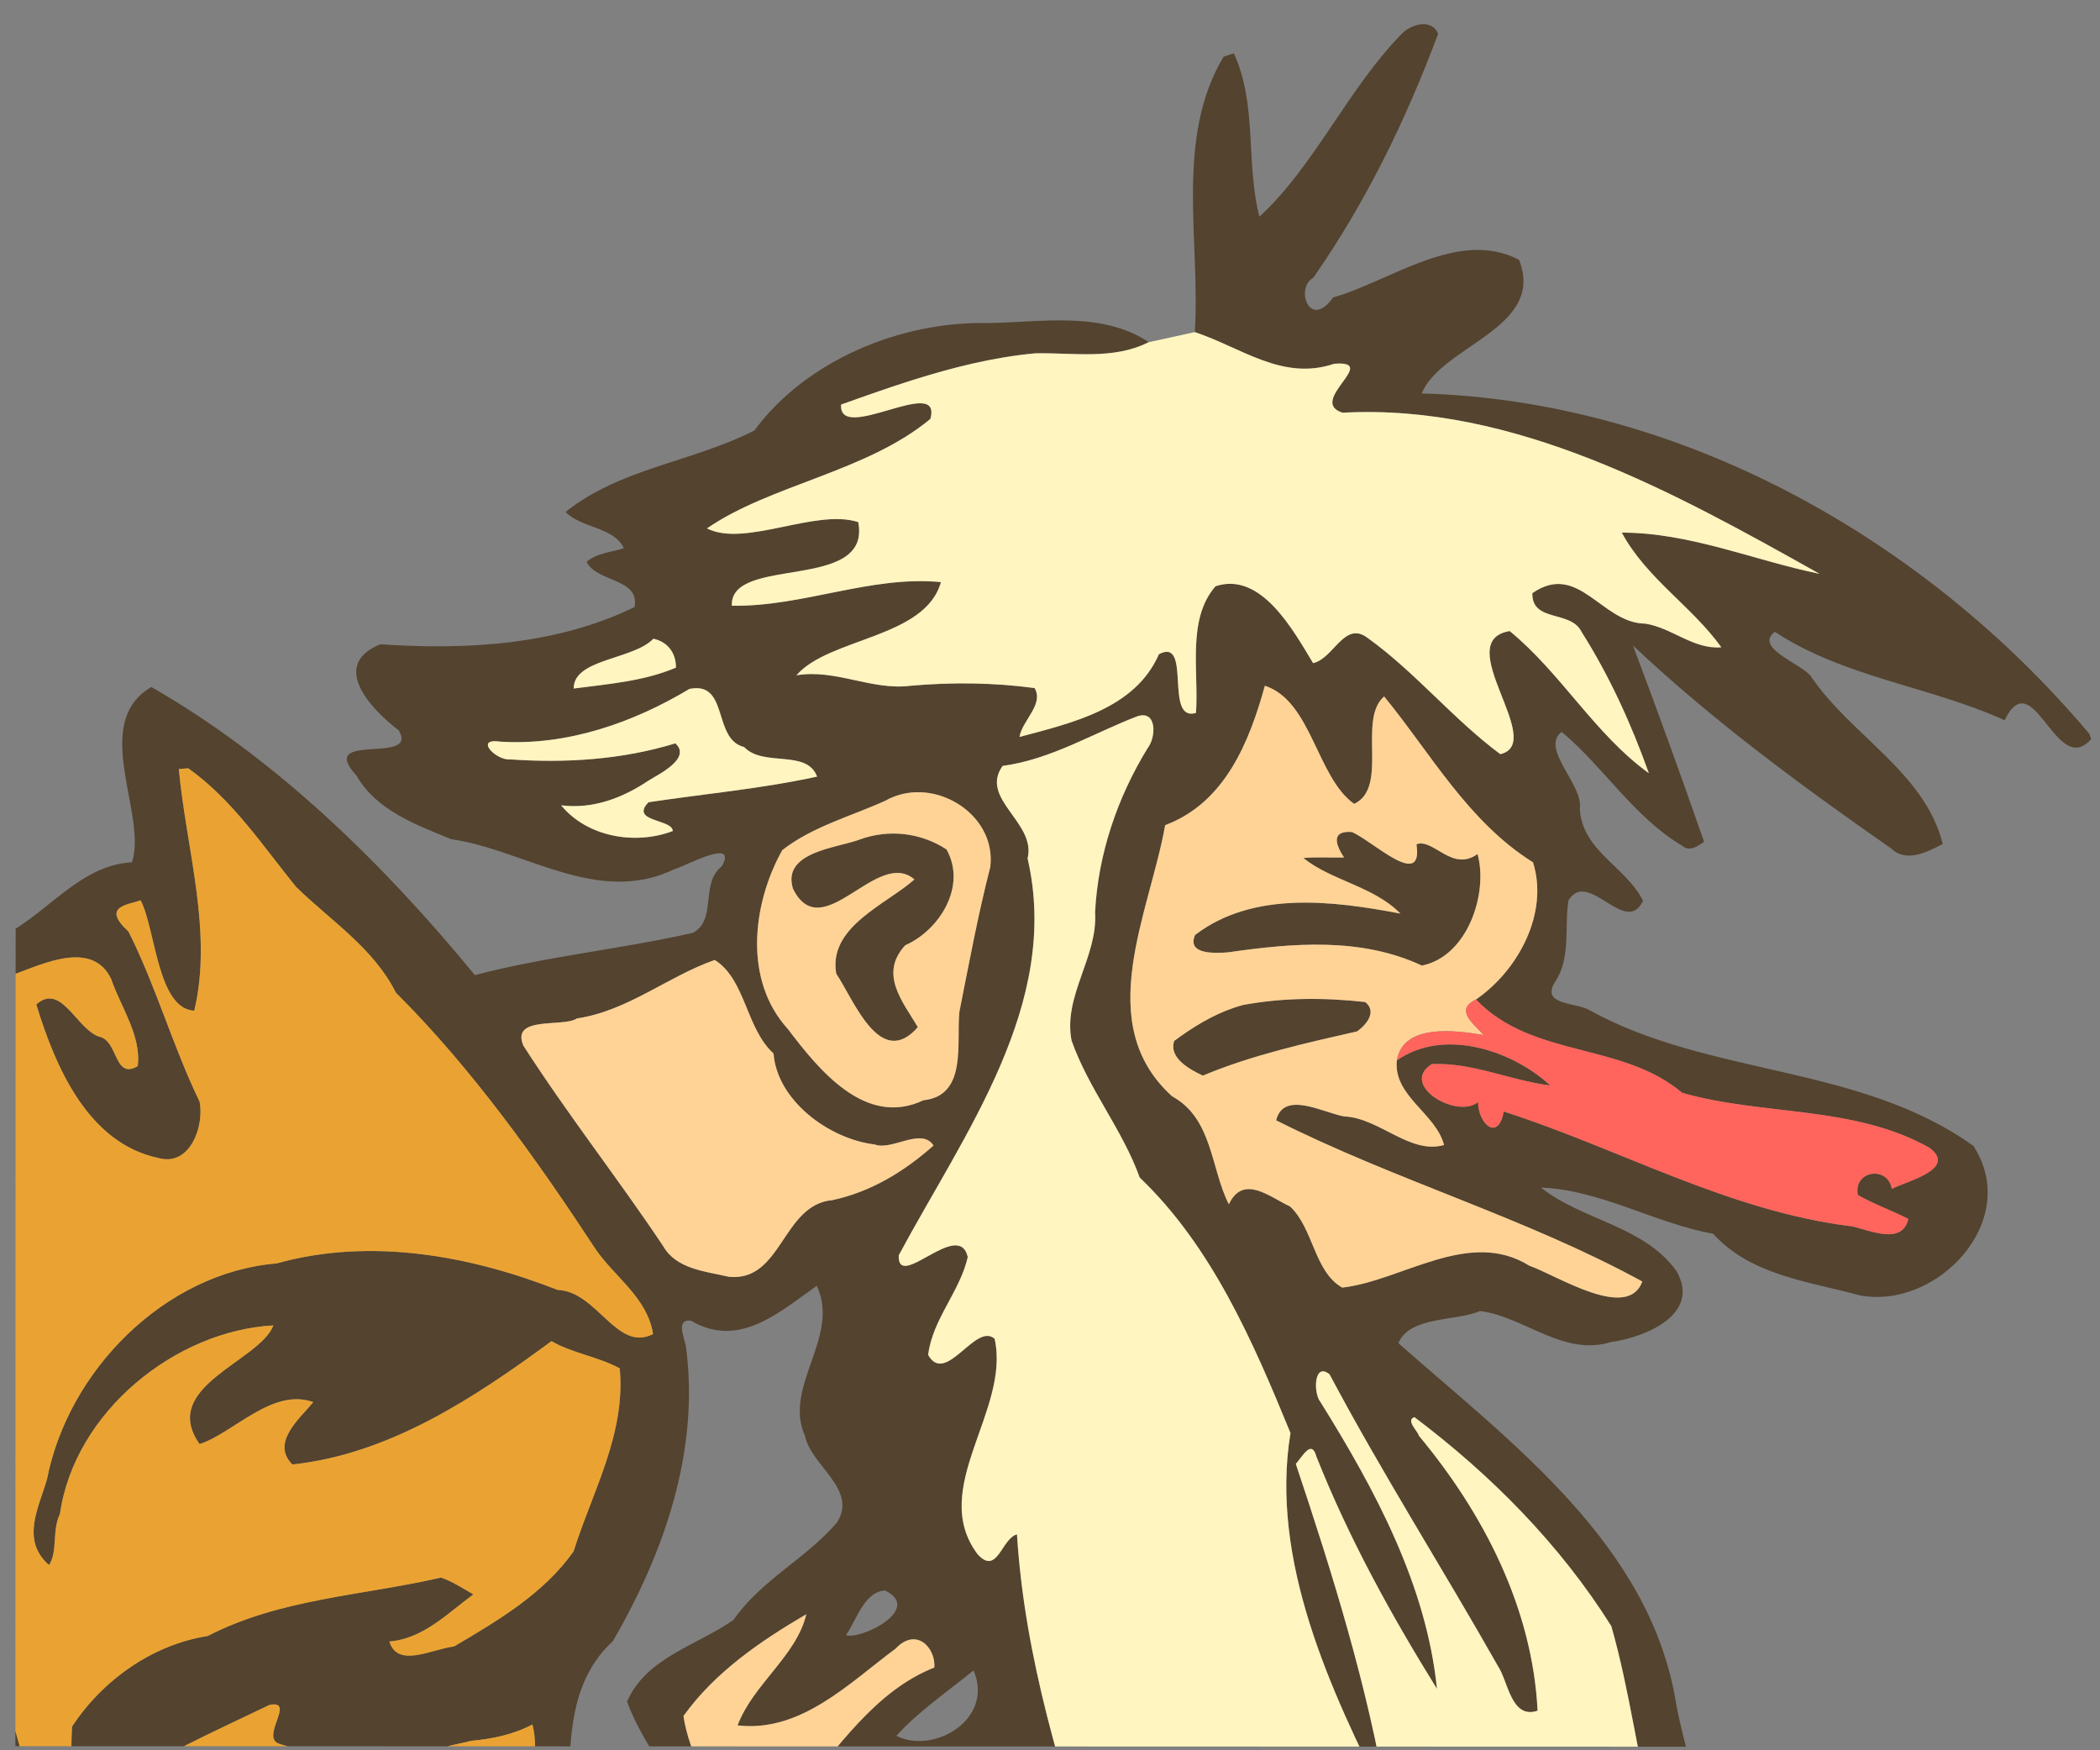 <?xml version="1.0" encoding="UTF-8" standalone="no"?>
<!-- Created with Inkscape (http://www.inkscape.org/) -->

<svg
   width="300"
   height="250"
   viewBox="0 0 79.375 66.146"
   version="1.1"
   id="svg252"
   inkscape:version="1.1.2 (b8e25be833, 2022-02-05)"
   sodipodi:docname="firend-image.svg"
   xmlns:inkscape="http://www.inkscape.org/namespaces/inkscape"
   xmlns:sodipodi="http://sodipodi.sourceforge.net/DTD/sodipodi-0.dtd"
   xmlns="http://www.w3.org/2000/svg"
   xmlns:svg="http://www.w3.org/2000/svg">
  <rect x="0" y="0" width="79.375" height="66.146" fill="#808080" stroke="none"/>
  <sodipodi:namedview
     id="namedview254"
     pagecolor="#ffffff"
     bordercolor="#666666"
     borderopacity="1.0"
     inkscape:pageshadow="2"
     inkscape:pageopacity="0.0"
     inkscape:pagecheckerboard="0"
     inkscape:document-units="mm"
     showgrid="false"
     units="px"
     inkscape:zoom="0.5253601"
     inkscape:cx="-362.60843"
     inkscape:cy="562.47134"
     inkscape:window-width="1920"
     inkscape:window-height="1001"
     inkscape:window-x="-9"
     inkscape:window-y="-9"
     inkscape:window-maximized="1"
     inkscape:current-layer="layer1" />
  <defs
     id="defs249">
    <clipPath
       clipPathUnits="userSpaceOnUse"
       id="clipPath8388">
      <rect
         style="fill:#f2f2f2;stroke:#000000;stroke-width:1.686"
         id="rect8390"
         width="412.424"
         height="325.913"
         x="-304.849"
         y="-5.67"
         transform="matrix(-0.95,0.311,0.311,0.95,0,0)" />
    </clipPath>
  </defs>
  <g
     inkscape:label="Warstwa 1"
     inkscape:groupmode="layer"
     id="layer1">
    <g
       id="g4251"
       transform="matrix(-0.211,0.069,0.069,0.211,68.253,-5.053)"
       clip-path="url(#clipPath8388)">
      <g
         id="g8224">
        <path
           id="path4"
           d="m 102.45,0 c -1.11,9.6 3.91,18.33 4.5,27.78 C 95.36,22.52 85.859,11.74 74.159,5.68 72.149,4.66 68.6,4.82 68.34,7.63 c 9.72,12.19 20.639,23.481 33.139,32.891 3.52,0.69 3.401,8.34 -2.189,4.23 -10.04,0.42 -23.92,-4.59 -32.07,3.75 -0.75,12.51 17.11,9.73 22.82,16.47 -41.399,14.829 -73.77,50.089 -90.04,90.449 v 0.909 c 7.8,4.63 5.219,-15.649 13.009,-7.639 10.37,-9.5 23.62,-15.341 32.5,-26.461 4.2,1.46 -2.359,6.361 -3.439,8.961 -3.27,11.73 -13.411,21.649 -12.511,34.259 2.99,0.47 6.92,1.171 8.62,-2.059 11.2,-14.86 22.22,-30.28 31.02,-46.47 -0.54,11.83 -0.9,23.68 -1.13,35.55 1.26,0.33 2.87,0.92 3.73,-0.5 6.32,-7.23 8.51,-16.811 13.5,-24.841 4.44,1.61 -0.76,9.71 1.13,13.4 1.88,6.99 -4.46,11.841 -5.35,18.261 4.75,4.93 7.14,-8.21 12.05,-4.02 2.15,4.25 2.59,9.52 6.6,12.58 3.37,2.95 -2.489,4.35 -4.139,6.22 -15.92,17.15 -40.911,23.11 -55.011,42.35 -3.9,14.63 14.531,24.649 26.311,18.159 7.54,-4.97 16.58,-9.01 20.45,-17.72 8.91,-4.8 15.899,-13.07 25.419,-16.58 -4.98,7.56 -14.6,11.571 -17.5,20.661 -1.78,8.4 8.69,9.069 14.32,8.039 8.52,-0.14 12.631,-8.63 19.561,-11.95 4.42,0.41 11.71,-2.93 14.93,0.88 -13.1,22.26 -30.29,46.151 -25.82,73.381 1.59,12.54 0.03,26.159 6.17,37.719 0.22,16.65 -24.11,22.401 -20.7,39.831 1.03,11.95 4.66,23.349 8.97,34.409 -20.04,15.13 -29.16,42.25 -23.05,66.62 -1.83,9.56 3.789,20.529 14.119,21.859 2.4,8.56 4.721,17.16 11.261,23.62 -9.68,5.69 -2.791,17.37 -0.211,25.37 4.63,10.9 10.861,25.27 24.681,25.37 7.42,2.28 15.209,2.479 22.739,4.139 7.86,3.24 16.051,-3.22 20.741,-9.07 1.4,-3.65 2.12,-7.73 5.15,-10.5 7.33,-6.88 6.199,-17.609 6.659,-26.689 7.9,-7.4 8.4,-19.37 8.72,-29.45 5.12,-1.12 10.991,-5.38 16.191,-2.9 10.22,12.09 15.659,27.35 25.039,40.07 13.23,16.94 -1.98,41.559 11.73,58.389 7.29,9.2 7.911,21.92 16.531,30.42 8.24,9.48 13.769,20.939 18.659,32.409 7.04,3.73 7.131,13.53 14.041,17.9 10.31,6.99 8.07,21.071 16.9,29.161 15.87,20.57 15.899,47.84 28.039,70.08 3.21,7.85 0.97,16.289 2.33,24.409 2.6,15.61 3.6,31.421 4.82,47.181 0.26,5.35 4.8,10.1 2.95,15.53 -3.11,9.04 8.43,1.31 10.5,7.08 6.19,8.7 13.83,19.35 25.93,18.32 18.45,-0.66 37.331,3.58 52.741,14.02 8.09,5.83 18.7,5.339 27.4,9.909 h 2.541 c 4.25,-4.36 9.98,-6.68 14.45,-10.7 8.01,-10.25 8.779,-24.2 4.589,-36.13 8.67,3.53 17.96,1.789 26.92,2.859 12.15,9.2 23.94,20.28 39.27,23.9 6.87,0.97 12.84,4.83 19.37,6.87 7.36,2 12.17,-4.831 15.88,-9.891 1.32,-9.92 6.349,-20.269 2.939,-30.259 -2.67,-16.15 -3.299,-32.58 -5.389,-48.77 -9.89,-32.03 10.889,-64.089 1.459,-96.159 -3.36,-9.58 -5.879,-19.51 -10.489,-28.6 8.53,0.57 7.68,-10.701 5.5,-16.291 -6.87,-13.96 -11.75,-28.86 -15.1,-44.03 12.95,8.17 18.369,23.15 26.939,34.97 3.57,5.18 6.581,-1.2 7.211,-4.63 -1.6,-8.49 -6.95,-16.29 -7.92,-24.07 -9.28,-9.14 -19.841,-21.07 -34.361,-18.72 0.1,14.02 4.041,27.589 5.731,41.409 -10.48,-1.27 -18.521,-8.829 -26.161,-15.409 -13.7,-4.95 -10.77,-23.09 -8.87,-34.58 2.68,-10.69 -3.639,-20.34 -7.889,-29.62 -9.38,-11.26 -13.31,-25.89 -17.3,-39.73 -1.68,-6.48 -6.38,-12.35 -5.3,-19.37 -1.43,-3.21 3.379,-10.95 -2.141,-11.28 -5.63,10.41 -5.079,22.89 -8.309,34.08 -1.7,5.36 1.84,12.98 -3.83,16.37 -5.01,-10.53 -4.94,-22.961 -11.37,-32.911 -3,-4.08 -0.55,-13.419 -8.4,-11.309 2.59,20.05 3.769,40.23 1.359,60.4 0.33,16.35 4.131,33.431 -3.289,48.941 -5.6,10.66 -2.801,25.009 -8.341,34.609 -3.98,-5.21 -9.34,-14.77 -16.75,-16.7 -6.54,8.56 5.011,21.39 -2.009,29.93 -0.85,-5.37 -3.471,-10.069 -9.561,-10.059 -1.77,-4.75 -1.27,-10.8 -5.28,-14.52 -7.22,-5.39 -3.9,-20.16 -15.15,-20.68 -7.75,15.15 -1.661,32.98 -6.191,49 -1.58,4.67 -1.569,12.179 -7.189,14.009 2.65,-15.42 -4.061,-30.749 -0.111,-46.089 0.48,-7.93 2.561,-16.38 -0.719,-23.95 -3.65,-10.02 -2.71,-21.161 -7.02,-30.961 -0.11,-1.33 -2.911,-0.55 -2.861,0.55 -1.24,8.96 -7.11,15.98 -10.83,23.93 -8.85,10.71 -11.629,25.05 -18.039,36.72 -3.98,-7.12 4.48,-13.83 2.43,-21.37 10.04,-43.29 16.25,-87.339 21.55,-131.44 0.35,-24.44 8.35,-48 13.22,-71.8 2.5,-10.26 3.629,-21.161 8.659,-30.591 4.29,0.2 1.889,8.38 6.609,8.05 5.23,-7.03 8.001,-15.639 14.241,-21.989 4.45,-4.64 4.36,-13.571 10.77,-16.041 -5.49,33.34 -13.44,66.77 -13.78,100.82 3.85,0.61 5.489,-4.5 6.469,-7.48 2.13,-10.47 3.24,-21.151 5.35,-31.641 0.85,-23.11 9.12,-44.969 10.55,-68.209 -0.37,-6.41 1.13,-15.151 8.37,-17.111 7.66,-3.06 16.221,-0.1 23.611,-3.92 7.74,-0.61 13.599,-7.159 21.439,-7.289 3.07,11.01 4.84,22.449 8.83,33.189 3.51,6.27 8.4,12.141 9.42,19.491 -5.36,-0.88 -10.61,-2.4 -15.83,-3.88 -6.81,-1.52 -4.071,-11.171 -8.391,-15.411 -5.33,3.94 4.921,14.221 -3.769,14.531 -8.07,-2.35 -3.9,-16.621 -9.92,-20.791 -7.63,2.32 2.649,14.791 -1.211,19.641 -5.5,1.74 -11.169,3.11 -16.489,5.3 -0.85,4.42 1.05,8.809 1.05,13.239 -3.68,2.09 -10.27,0.711 -11.6,5.461 4.28,3.58 16.61,3.18 11.92,11.53 -5.16,0.58 -10.391,-0.271 -15.541,0.289 -0.78,8.9 10.959,8.621 17.159,9.061 -0.41,3.94 1.07,8.599 -0.53,12.289 -5.37,3.55 -12.239,3.14 -18.289,4.75 -1.62,1.45 -2.051,4.321 0.189,5.431 4.95,4.5 11.72,1.829 17.45,0.959 -1.4,9.79 10.77,7.059 16.68,7.309 1.43,3.4 -3.289,6.971 -1.059,10.741 7.87,2.23 1.59,-13.469 9.2,-12.309 9.7,-1.89 5.299,13.689 11.909,16.169 4.56,-3.62 -1.209,-12.03 2.261,-16.55 2.76,-1.88 6.19,-4.329 9.68,-3.069 2.81,5.71 4.75,11.94 8.57,17.1 1.61,2.41 6.609,3.65 6.559,-0.5 -2.2,-7.04 -8.349,-12.481 -10.039,-19.861 1.67,-2.44 3.959,-4.579 6.569,-5.989 6.84,-1.46 10.161,7.799 15.511,8.509 3.67,-9.17 -8.771,-12 -13.691,-17.55 -0.12,-3.22 0.071,-6.47 0.941,-9.57 4.03,-1 11.01,3.82 12.62,-1.67 -1.22,-5.73 -7.35,-8.179 -11.12,-12.009 -2.35,-4.59 -0.7,-11.22 -5.88,-14.22 -2.3,-6.05 4.009,-11.329 3.659,-17.439 -7.09,-1.48 -2.08,-9.881 -1.78,-14.491 2.04,-11.68 -2.22,-24.669 -10.77,-32.959 -6.46,-4.69 6.139,-12.531 9.009,-5.911 5.7,5.31 10.511,15.46 16.891,16.55 5.09,12.11 16.63,19.5 21.17,31.83 5.17,-3.15 0.6,-10.539 2.37,-15.309 1.13,-8.43 -2.991,-16.33 -7.091,-23.38 -7.01,-10.6 -20.009,-12.601 -30.709,-17.241 6.39,-2.93 10.96,-9.87 17.95,-11.25 6.36,11.14 13.84,21.74 18.3,33.83 8.13,10.91 8.73,25.171 12.2,37.891 8.57,48.28 22.81,95.86 23.68,145.23 3.5,22.95 9.589,45.51 17.809,67.23 1.25,5.29 1.591,10.78 1.861,16.2 -8.82,0.11 -9.261,-18.839 -19.841,-14.889 -3.09,1.24 -1.211,5.55 -0.791,8.23 6.4,15.18 10.751,31.33 20.081,45.12 6.72,15.1 15.48,32.32 32.05,37.95 6.54,-1.45 4.43,-11.141 4.23,-15.941 -4.12,-9.92 -12.82,-17.909 -14.37,-28.959 6.15,4.58 9.069,12.61 16.609,15.62 3.74,1.92 10.581,4.579 12.541,-0.731 v -3.569 c -10.02,-14.19 -23.521,-25.43 -36.091,-37.25 -4.65,-6.28 -9.46,-13.551 -8.48,-21.761 -4.3,-27.29 -9.13,-54.7 -10.38,-82.3 -8.01,-50.13 -16.471,-100.41 -31.241,-149.08 -0.17,-2.74 -3.35,-9.441 1.5,-8.591 6.41,9.82 18.46,12.81 28.8,16.4 4.94,5.86 10.06,11.851 17.2,15.161 4.17,0.89 6.4,-5.861 2.82,-8.011 -4.26,-2.76 -1.509,-8.68 -5.339,-11.8 -9.19,-12.37 -26.65,-14.65 -34.94,-28.01 -4.62,-9.01 -8.249,-18.49 -12.009,-27.88 -5.65,-9.98 -15.831,-16.18 -25.361,-21.97 -2.19,-5.99 6.23,-3.48 9.32,-1.95 11.89,4.23 30.97,6.48 38.25,-6.58 -4.14,-1.39 -8.409,2.269 -12.409,-0.261 -11.75,-6.54 -25.32,-3.989 -38.1,-4.639 -1.53,-3.87 2.269,-7.611 1.309,-11.641 -9.05,-1.59 -21.74,-3.389 -23.65,-14.459 -9.75,-30.02 -22.291,-63.03 -50.491,-80.42 -28.3,-16.75 -41.88,-51.781 -74.1,-62.841 -17.95,-8.75 -38.249,-5.68 -57.389,-8.6 -9.92,0.63 -18.77,-7.949 -28.65,-5.269 -5.07,-6.87 -0.521,-24.801 -12.411,-27.331 -16.54,18.3 -28.349,41.251 -37.109,63.731 -12.55,0.74 -24.98,3.53 -37.52,4.7 -4.67,-0.85 -3.73,-7.621 -8.2,-9.241 -4.29,-3.94 6.18,-1.91 7.88,-2.03 14.37,1.88 23.031,-10.99 34.481,-16.68 4.89,-4.16 10.599,-8.64 11.939,-15.25 4.33,-9.51 -10.72,1.65 -9.22,-5.12 3.55,-5.14 7.661,-14.271 -1.569,-14.911 -13.47,5.43 -28.291,9.481 -43.111,7.431 -2.41,-4.45 4.881,-6.001 5.361,-9.861 -2.15,-0.88 -4.491,-0.24 -6.731,-0.22 0.45,-3.98 5.721,-5.409 7.511,-8.959 -11.26,-4.2 -23.27,-1.351 -34.87,-3.191 -11.95,-8.53 -29.33,-9.98 -43.4,-5.05 -8.73,2.76 -19,3.98 -25.1,11.62 6.67,1.04 12.82,-2.339 19,-4.209 11.16,-2.53 22.731,-2.28 34.091,-1.97 2.58,6.31 -18.091,0.42 -13.681,7.05 13.14,5.2 29.37,2.171 41.95,5.891 -5.17,5.13 -18.619,2.48 -24.819,6.98 1.51,12.07 22.51,-1.481 24.88,6.839 -11.36,3.96 -24.051,2.42 -35.091,7.25 5.52,8.27 21.02,3.051 28.32,7.431 -6.69,1 -11.38,6.499 -17.95,7.739 -6.86,1.59 -13.58,3.87 -19.92,6.93 -0.69,3.15 3.76,4.601 5.03,7.111 -9.2,0.5 -20.209,1.569 -26.939,-6.011 -6.33,-1.08 2.839,11.331 -2.891,11.461 -2.67,-6.53 -3.439,-15.621 -9.859,-19.461 -8.2,-0.06 -10.27,11.34 -11.73,17.6 -3.58,0.37 -7.32,-5.28 -10.15,-1.2 -5.93,8.1 -9.531,17.651 -15.331,25.841 -8.2,0.69 2.18,-21.01 -8.03,-19.42 -6.11,9.57 -8.3,21.151 -15,30.361 0.24,-8.88 1.23,-17.84 3.42,-26.45 0.56,-4.1 7.569,-4.1 5.909,-8.85 -9.2,-2.73 -9.599,8.539 -16.669,10.909 -4.08,2.07 -6.44,6.77 -11.05,7.85 2.61,-8.23 8.479,-15.12 10.039,-23.82 -11.09,3.642 -19.89,11.472 -29.83,17.142 19.21,-20.87 40.36,-43.73 68.68,-51.32 5.19,-3.74 -8.98,-6.509 -1.23,-8.359 9.3,0.09 14.15,-7.55 20.87,-12.5 -5.72,-14.3 -6.97,-32.411 -19.24,-43.041 h -1.83 z m 208.6,59.97 c 3.03,13.23 3.051,28.1 10.291,39.92 5.87,-2.26 1.919,-15.33 2.839,-20.7 2.38,0.06 6.72,-1.121 3.62,4.409 -1.57,10.37 -1.099,20.911 -2.509,31.291 0.5,4.15 4.919,9.969 9.519,7.009 10.75,-6.1 11.981,-20.3 11.761,-31.38 -5.21,-2.29 -5.22,6.15 -8.45,8.53 -2.93,1.6 -0.08,7.82 -4.7,6.82 -2.23,-4.73 -0.371,-10.53 -0.311,-15.52 0.97,-7.31 10.151,-6.05 15.361,-5.88 17.25,4.01 35.349,2.769 52.409,7.509 30.01,14.03 47.23,43.911 74.53,61.591 7.56,5.63 16.261,10.409 21.591,18.459 6.22,7.29 7.25,17.051 11.63,25.291 9.04,13.68 7.871,31.409 16.941,45.209 4.81,6.47 -0.451,12.22 -3.161,17.87 -9.1,4.09 -17.9,9.209 -27.25,12.559 -5.75,-8.43 3.89,-17.199 3.75,-25.669 -4.4,-1.5 -0.479,4.35 -4.119,4.73 -10.5,4.55 -20.631,10.189 -31.831,12.889 0.66,-3.13 3.11,-5.52 4.32,-8.43 2.54,-3.49 0.35,-8.9 4.53,-11.42 -4.69,-3.39 -1.55,-9.519 -2.83,-14.239 -6.81,2.75 -5.46,12.199 -11.88,15.309 -4.36,1.95 -5.789,6.79 -9.209,9.77 -10.75,8.81 -21.94,15.87 -34.87,20.97 -5.46,1.6 0.079,9.239 -5.111,11.039 -2.12,0.84 -6.989,5.06 -7.739,1.42 3.76,-7.49 -0.951,-16.84 0.809,-25 7.02,-16.83 19.34,-31.889 20.43,-50.909 2.72,-5.72 -3.509,-14.11 -9.839,-11 -2.69,10.17 -8.591,19.2 -10.841,29.57 -5,-10.42 5.37,-26.34 -1.22,-38.6 -0.5,-9.14 -4.339,-17.201 -8.559,-25.181 -0.9,-2.14 -3.22,-0.45 -4.73,-0.03 1.94,15.66 1.64,31.411 2.57,47.141 4.07,9.76 0.76,20.65 3.2,30.77 0.31,3.98 2.639,8.869 -0.631,12.219 3.55,15.53 1.371,32.961 1.981,49.261 -3.12,5.93 2.149,13.52 -2.341,18.58 -7.85,-4.53 -4.099,-16.2 -5.509,-23.42 -1.41,-5.22 -7.681,-3.96 -10.891,-1.15 -12.31,8.52 -29.029,4.781 -41.359,12.641 -8.29,8.63 2.23,18.26 7.63,24.75 -4.87,8.88 -9.491,19.509 -4.041,29.339 0.4,7.27 -7.529,-3.179 -10.989,-0.359 -7.58,-1.37 -5.201,10.76 0.989,11.17 15.56,1.32 31.52,4.81 47.23,1.87 3.97,-0.35 8.28,-2.011 11.97,0.209 -2.25,9.75 0.79,23.289 -9.53,28.559 2.44,17.17 -3.94,35.601 -0.4,53.411 -5.59,-0.77 -3.37,-9.42 -5.1,-13.17 -3.1,-13.78 -13.86,-27.09 -28.67,-28.57 -4.7,-1.44 -5.849,4.171 -9.359,4.341 -1.19,-7.79 -1.34,-15.661 -1.5,-23.511 -6.14,-1.73 -5.98,6.831 -7.53,10.681 1.12,5.2 -5,7.979 -3.67,12.869 3.07,18.29 -3.5,36.061 -9.23,53.111 -1.15,1.72 -1.44,5.269 -4.12,4.889 1.61,-8.63 -0.99,-17.36 2.25,-25.73 2,-7.45 -2.47,-14.469 -1.85,-21.839 2.02,-6.11 -3.691,-12.6 -8.241,-15.27 -7.96,4.81 1.44,15.099 -1.85,22.089 1.14,8.08 -7.09,10.97 -13.18,12.72 -3.27,11.37 -15.15,15.77 -20.67,25.6 -0.39,1.33 -2.809,2.26 -3.109,0.5 3.91,-10.55 11.08,-20.26 15.72,-30.58 -4.53,-3.21 -6.871,-9.06 -3.911,-14.13 4.06,-6.54 3.841,-16.61 11.461,-20.32 -0.28,-3.94 1.669,-9.55 -2.231,-12.1 -7.88,-1.22 -15.739,0.571 -23.209,3.141 -3.9,-2.89 5.17,-3.751 6.23,-4.611 5.2,-0.72 8.71,-5.52 13.85,-5.93 6.84,-10.45 -1.18,-27.16 9.07,-36.27 8.6,1.99 14.859,11.4 24.359,10.32 1.12,-7.2 -4.459,-12.441 -8.589,-17.441 1.04,-5.43 13.099,-1.33 9.759,-9.63 -0.49,-6.21 -6.669,-6.09 -10.339,-9.72 -7.45,-4.3 -16.941,-3.399 -24.381,-7.869 1.26,-3.05 2.131,-8.55 6.661,-7.22 1.96,-9.1 11.05,-13.62 13.43,-22.47 -1.41,-6.62 2.49,-2.42 4.83,-2.43 1.48,-4.97 1.401,-11.65 6.561,-14.27 6.71,-14.94 14.099,-31.18 15.389,-47.72 6.72,-3.87 14.75,-4.81 21.32,-9.53 3.16,-2.06 -5.061,-6.34 -0.341,-6.9 10.62,1.39 21.8,2.621 31.9,5.341 5.77,-0.9 2.521,-8.711 1.191,-12.281 -7.36,-5.89 -17.361,-9.01 -26.741,-7.48 -13.73,-2.23 -27.269,1.681 -40.859,2.891 -1.65,1.25 -2.961,2.9 -4.341,4.43 5.18,1.7 10.471,4.53 16.081,3.18 0.12,4.84 -6.641,3.47 -10.191,4.23 -8.44,-1.86 -17.341,-3.799 -24.391,-9.069 -6.26,-8.73 -14.7,-16.28 -17.15,-27.17 2.89,-3.04 6.96,-5.021 9.6,-8.011 15.48,5.09 32.181,9.711 48.461,6.241 2.39,-4.68 -3.63,-7.03 -6.68,-8.98 5.84,-4.56 14.639,0.82 20.619,0.77 3.51,-11.47 -14.05,-10.171 -18.23,-15.291 15.99,-4.31 36.711,3.34 44.541,19.23 2.14,2.14 2.309,6 4.459,7.67 3.28,-5.57 -1.38,-9.819 -4.2,-13.959 -9.23,-16.56 -30.049,-27.21 -48.609,-22.8 -16.52,0.73 -31.621,8.909 -44.061,19.159 -6.35,2.36 -6.249,13.281 -13.109,12.191 -1,-6.1 3.079,-11.081 4.759,-16.611 4.85,-17.87 10.411,-35.76 18.791,-52.23 1.26,-8.41 6.729,-15.08 10.559,-22.4 3.29,-8.62 5.7,-17.48 11.17,-24.9 0.4,-0.1 1.18,-0.29 1.57,-0.38 z M 227.36,64 c 4.31,2.35 14.001,-0.999 15.531,3.841 -5.81,1.09 -11.72,2.54 -17.65,2.03 -0.81,-2.33 -0.031,-4.63 2.119,-5.87 z m 31.894,8.056 c 1.517,0.144 -0.415,3.473 -2.373,3.903 -8.72,3.54 -18.069,5.961 -27.539,6.131 -1.94,3.33 4.649,4.18 6.219,4.58 5.17,1.47 10.601,1.74 15.541,-0.6 -2.53,6.51 -9.86,10.39 -16.7,10.07 -0.65,-1.94 6.561,-3.771 2.391,-5.941 -9.47,1.59 -19.011,3.8 -28.631,4.77 0.22,-5.04 8.191,-4.321 10.241,-8.641 4.75,-2.94 -1.09,-11.5 5.78,-12.3 10.94,2.5 22.84,2.731 33.43,-1.489 0.759,-0.381 1.294,-0.518 1.644,-0.484 z m -106.14,30.103 c 8.13,0.4 16.27,2.41 24.45,0.9 5.57,4.08 -2.499,10.98 0.861,16.3 2.25,25.33 24.93,41.211 41.85,57.391 2.17,5.86 -11.71,-2.82 -11.08,3.93 3.09,5.18 8.999,8.191 11.589,13.741 -1.21,5.99 -9.419,-2.841 -11.609,0.909 1.2,12.47 18.67,20.69 14.15,33.97 -2.05,4.56 -4.71,-1.321 -7.42,-1.141 5.28,20.36 5.56,41.461 5.43,62.331 3.3,2.68 2.27,7.15 2.05,10.85 -4.14,1.65 -8.06,-2.331 -12.28,-2.191 -0.67,3.95 4.71,5.11 5.08,8.9 1.79,12.82 -0.429,25.991 2.741,38.691 -2.17,5.28 -8.67,-1.681 -10.75,1.139 5.67,9.51 16.5,18.821 16.83,31.041 3.07,5.93 6.8,-3.06 7.63,-6.22 -1.02,-5.69 -0.28,-11.3 0.9,-16.88 -0.71,-9.25 -7.05,-17.241 -8.57,-25.941 -0.49,-1.99 0.65,-6.68 3.25,-4.22 5.04,7.74 8.69,16.301 13.07,24.411 4.55,-10.95 1.5,-25.86 -3.03,-37.25 -1.31,-5.69 -7.679,-8.821 -8.209,-14.661 8.32,3.09 17.01,0.59 25.38,-0.83 5.37,1.84 10.92,4.061 15.7,7.241 3.58,-1.09 10.11,-2.78 11.78,1.07 -6.43,5.69 -10.78,13.209 -16.72,19.359 4.48,3.83 4.681,10.229 8.141,14.659 5.4,2.42 5.949,9.51 6.359,14.8 -3.11,3.18 -6.309,6.791 -5.659,11.711 -0.13,7.53 -3.761,14.35 -4.541,21.77 -4.85,4.64 -11.07,7.9 -15.2,13.35 -2.42,3.48 -7.129,5.77 -11.239,3.78 -7.7,-3.83 -18.821,0.94 -24.841,-6.48 -1.05,-6.94 -2.68,-13.72 -4.93,-20.35 -7.52,-6.86 -7.601,-17.031 -9.191,-26.231 -4.86,-11.09 -14.65,-21.09 -27.07,-22.93 -8.62,1.47 -16.079,6.48 -24.089,9.77 -2.46,0.82 -4.371,3.2 -3.591,5.87 1.51,7.51 -5.859,14.909 -1.189,22.039 1.53,4.45 5.649,6.501 9.389,8.691 7.71,11.58 21.35,19.9 22.18,34.98 -3.94,4.93 -12.479,5.46 -13.969,12.42 -2.19,6.22 2.75,11.86 6.2,16.47 0.44,4.47 -7.261,6.2 -5.641,11.13 0.14,7.08 7.04,10.62 13.35,9.62 1.27,4.04 -7.33,0.06 -4.28,6.47 -2.03,6.43 4.74,10.359 10.2,10.839 0.73,2.74 -1.741,5.43 -1.311,8.22 1.63,4.4 6.321,6.24 9.531,9.28 0.37,6.59 1.16,13.801 -2.15,19.841 -4.37,0.19 -4.33,-8.88 -9.7,-8.73 -2.33,-0.47 -3.931,2.41 -2.141,4.05 6.33,9.33 5.3,21.04 6.17,31.73 -6.17,-2.32 -5.181,-23.68 -15.841,-18.73 2.04,9.63 5.451,18.989 7.041,28.709 -10.6,-2.58 -9.991,-20.911 -19.911,-22.441 -3.51,9.78 4.841,20.101 7.661,29.441 -11.3,-5.5 -14.61,-19.95 -19.85,-30.78 -2.58,-2.88 -1.63,-13.7 -7.63,-10.35 -1.57,13.97 2.489,27.86 8.689,40.15 -9.68,-8.6 -12.8,-23.13 -16.03,-35.65 -5.76,-13 -3.69,-28.151 -11.82,-40.311 -0.9,-3.58 -6.899,-1.509 -6.839,-5.539 -1.92,-1.67 1.73,-8.55 -2.37,-8.3 -7.19,-0.43 0.07,15.37 -8.43,11.47 -2.91,-10.36 -7.461,-21.271 -3.261,-31.991 3.06,-15.53 16.201,-26.21 21.541,-40.78 1.75,-5.76 -5.381,-8.901 -4.061,-14.691 -0.3,-11.57 -9.84,-24.03 -2.8,-34.97 12.25,-6.82 22.96,-17.82 26.5,-31.75 -0.1,-5.05 3.1,-15.019 -4.05,-17.039 -3.25,-2.25 -6.239,6.35 -7.489,0.63 -0.69,-11.5 -3.021,-22.891 -3.441,-34.391 3.98,-15.94 11.45,-30.82 20.8,-44.23 1.61,0.03 0.221,2.31 0.261,3.25 -6.36,16 -9.251,33.871 -4.661,50.761 4.75,0.08 3.221,-6.38 4.041,-9.22 3.78,-18.77 8.55,-37.351 11.83,-56.211 1.84,-2.89 3.651,2.121 2.941,3.981 -4.21,17.07 -7.471,35.299 -3.681,52.589 3.52,-14.4 6.31,-29.139 7.22,-43.959 -0.18,-3.17 2.33,-0.681 3.72,0.089 -0.13,19.94 0.139,39.99 3.159,59.75 3.24,-21.24 6.18,-45.539 -3.93,-65.019 1.22,-16.67 2.83,-34.321 10.88,-49.311 0.26,-8.76 3.591,-17.049 3.781,-25.789 -0.97,-7.69 -8.701,-12.14 -10.591,-19.5 -3.55,-9.24 -9.671,-17.391 -17.191,-23.781 -1.94,-1.28 -3.58,-5.68 -0.05,-5.7 z m 42.789,0.112 c 0.82,-0.022 1.654,0.048 2.492,0.219 6.4,0.7 13.169,0.319 19.309,2.539 7.71,7.15 13.16,18.97 8.55,29.23 -2.85,8.22 -7.33,20.091 -18.17,18.711 -7.41,1.58 -8.33,-7.561 -10.52,-12.441 -4.1,-7.3 -8.129,-14.679 -12.639,-21.759 -3.571,-7.585 3.051,-16.288 10.978,-16.498 z m -65.008,1.698 c 5.5,8.28 12.639,16.81 23.509,17.28 7.23,13.49 22.38,28.19 13.23,44.23 -5.41,5.75 -2.42,13.751 -3.47,20.491 -3.94,-4.15 -6.939,0.91 -9.789,3.58 -2.64,4.74 -0.451,11.86 -4.161,15.9 -10.07,2.06 -23.66,-2.93 -31.43,6.35 -4.1,3.17 -12.97,14.191 -17.45,8.541 15.5,-16.5 34.64,-29.441 50.73,-45.461 -2.82,-4.52 -8.09,1.33 -11.23,2.98 -5.58,2.07 -8.609,9.69 -14.639,9.9 -0.36,-5.53 5.659,-10.629 3.159,-16.189 -9.44,-2.85 -19.28,4.59 -23.5,12.18 6.15,-2.89 11.391,-7.89 18.041,-9.73 6.43,1.6 -1.07,10.26 -5.47,8.6 1.13,3.55 -1.161,7.51 -3.661,2.88 -16.64,12.04 -31.199,28.101 -50.239,36.991 -2.68,1.55 -7.131,5.79 -9.561,1.8 2.24,-2.25 4.781,-4.191 6.911,-6.541 -0.53,-4.25 -6.451,-3.191 -5.811,0.809 -2.58,-0.48 -11.709,0.331 -8.319,-4.609 9.99,-10.96 25.279,-13.991 37.159,-22.041 7.05,-11.44 22.46,-13.519 28.42,-26.009 -8.53,-2.52 -16.4,-10.24 -16.48,-19.17 8.34,-9.99 10.769,-22.99 15.309,-34.72 5.58,2.3 4.001,14.97 10.541,15.8 4.66,-6.27 1.44,-18.909 8.2,-23.839 z m 79.695,3.184 c -2.234,0.038 -4.497,0.326 -6.027,0.255 -5.24,-0.18 -10.229,2.121 -13.489,6.191 -1.41,7.02 5.39,12.69 11.75,13.33 5.78,3.24 3.409,8.911 2.289,13.911 8.38,4.98 8.911,-7.75 10.381,-12.97 -1.15,-8.04 -11.801,-8.551 -17.641,-11.111 4.35,-7.16 18.471,6.11 20.141,-4.88 -0.038,-4.156 -3.682,-4.788 -7.405,-4.725 z m 23.834,12.066 c 8.48,0.18 16.76,3.64 25.42,2.17 2.6,0.79 10.559,-4.031 10.089,1.559 -3.49,13.42 -8.28,26.5 -12.03,39.87 -0.91,4.41 -5.51,6.3 -8.98,8.4 -8.31,3.72 -12.47,-8.861 -20.82,-6.911 -6.68,0.71 -13.16,-0.829 -19.27,-3.489 1.03,-3.66 7.01,-1.3 9.47,-3.28 7.25,-3.38 13.459,-12.41 11.559,-20.07 3.16,-5.52 0.581,-13.42 4.561,-18.25 z m -108.34,12.636 c -0.405,0.007 -0.909,0.128 -1.528,0.384 -2.87,2.47 -8.499,13.28 -9.809,5.4 -3.04,-0.15 -4.281,6.459 -9.361,4.809 0.3,6.9 7.011,16.06 14.911,15.1 8.39,-7.86 19.759,-10.489 30.719,-12.409 2.02,-0.51 6.811,-1.771 4.361,-4.541 -11.75,-4.1 -24.121,1.759 -34.361,7.409 2.86,-5.82 9.37,-8.94 12.77,-14.13 -2.25,0.52 -4.4,1.401 -6.62,2.061 0.585,-2.047 0.676,-4.116 -1.081,-4.084 z m 277.99,3.941 c -0.892,0.012 -1.795,0.062 -2.708,0.153 -0.72,1.76 0.161,3.16 1.791,3.88 11.98,11.53 26.809,19.57 41.159,27.83 2.88,1.8 7.8,1.5 8.75,5.4 -3.34,2.01 -7.139,-0.939 -10.739,-0.669 -1.96,3.36 4.88,4.379 2.87,7.189 -3.57,0.93 -6.94,-0.05 -10.15,-1.38 -5.16,3.34 1.609,8.82 5.639,8.27 1.33,6.03 -5.049,9.82 -5.309,15.32 1.13,2.88 2.34,8.62 6.23,7.95 4.24,-5.46 7.35,-12.49 12.65,-16.7 5.22,1.58 9.84,5.07 13.9,8.9 5.57,-5.79 -6.66,-11.231 -9.25,-15.641 5.08,-2.49 9.799,5.829 13.909,0.259 1.8,-5.06 -5.889,-3.789 -7.189,-7.609 1.39,-15.43 -15.23,-21.861 -25.83,-28.741 -11.222,-6.253 -22.339,-14.597 -35.723,-14.413 z m -251.12,18.634 c -0.552,-0.006 -1.103,0.007 -1.653,0.039 -6.92,0.92 -13.581,3.109 -19.911,5.989 -1.43,2.21 1.02,3.73 2.87,4.32 9.07,-0.84 18.199,-1.739 27.309,-1.009 1.77,-1.68 4.621,-4.65 2.791,-7.13 -3.649,-1.225 -7.542,-2.167 -11.406,-2.209 z m 105.2,21.683 c 1.557,-0.039 1.179,2.94 1.406,4.227 3.25,17.44 14.35,32.069 27.4,43.709 11.51,5.25 13.58,19.05 17.5,29.65 -1.93,7.68 7.259,23.191 -5.241,23.841 -2.61,-7.38 -9.649,-11.16 -14.839,-16.4 -1.37,-9.12 3.23,-17.57 3.47,-26.57 -5.46,-6.12 -14.34,-5.36 -21.54,-7.57 -6.57,-4.99 -15.03,-6.079 -21.93,-10.309 -5.13,-4.26 1.2,-10.441 0.62,-15.691 1.01,-9.15 -11.061,-14.18 -9.841,-23.65 7.41,2.25 15.9,6.13 22.2,-1.02 0.309,-0.143 0.571,-0.21 0.794,-0.216 z m -3.924,53.816 c 8.93,1.94 17.88,4.56 25.27,9.97 1.14,6.63 -0.87,13.73 -0.47,20.53 3.62,8.35 9.469,17.03 19.289,18.37 2.7,4.86 -4.519,7.51 -5.819,11.7 -1.21,4.16 -5.79,6.039 -9.75,4.659 -8.81,-0.87 -15.691,-7.38 -24.381,-8.58 -8.87,-1.89 -17.309,3.19 -26.169,2.33 -0.06,-0.67 -0.16,-1.999 -0.22,-2.669 10.11,-3 23.11,-1.44 30.95,-9.32 -7.46,-6.22 -18.81,-9.89 -28.9,-12.17 l 0.239,-2.641 c 10.21,-0.59 20.231,4.33 30.441,2.15 2.56,-0.44 3.249,-4.579 0.659,-5.489 -9.07,-5.43 -18.159,-12.791 -29.039,-13.441 -1.27,-3.14 0.78,-7.549 5.27,-5.109 9.38,3.14 19.819,8.599 29.639,4.059 -4.71,-5.86 -13.199,-8.1 -17.009,-14.35 z m -12.783,0.208 c 2.825,0.165 5.232,3.585 7.472,5.283 -2.23,1.59 -13.879,-0.141 -8.709,-5.141 0.421,-0.124 0.834,-0.166 1.238,-0.142 z m 78.431,2.167 c 2.096,10e-4 3.73,0.582 2.661,3.186 -2.33,5.29 -5.67,10.919 -8.6,15.359 -3.19,-4.89 -9.09,-10.62 -9.55,-17.57 3.63,0.62 7.251,0.211 10.811,-0.609 1.137,-0.018 3.047,-0.367 4.678,-0.366 z m -89.739,15.566 c 5.34,2.08 10.95,3.65 15.95,6.5 -5.01,5.06 -16.8,2.51 -15.95,-6.5 z m 305.01,10.377 c 9.062,0.208 14.992,10.308 13.117,18.783 -7.91,11.56 -21.18,17.291 -32.58,24.661 -19.21,9.2 -39.15,17.67 -60.4,20.63 -10.78,2.02 -23.289,3.48 -33.059,-2.62 -2.71,-1.4 -0.12,-4.94 2.2,-3.35 14.93,8.16 32.079,2.14 47.459,-1.48 11.95,-2.13 22.46,-8.38 33.07,-13.88 11.01,-9.92 26.459,-14.331 34.509,-27.531 1.72,-1.91 4.66,-8.08 -0.05,-7.33 -5.42,12.82 -18.44,18.8 -29.53,25.75 -18.64,11.58 -40.009,18.481 -61.659,21.511 -7.86,1.18 -17.17,0.569 -23.53,-4.661 17.73,-0.92 35.999,-1.11 52.989,-7.07 15.32,-4.59 28.65,-13.59 42.28,-21.65 6.8,-5.32 13.761,-12.279 13.331,-21.669 0.631,-0.077 1.247,-0.108 1.852,-0.094 z m -300.99,12.73 c 2.55,0.72 6.529,1.829 6.759,4.889 -5.09,3.65 -12.529,1.271 -6.759,-4.889 z m 322.15,3.3 c 8.82,4.27 21.29,9.54 24.05,20.4 1.26,3.17 -3.45,2.339 -4.22,0.269 -4.9,-7.16 -12.04,-12.37 -19.42,-16.75 -1.76,-0.63 -2.279,-3.059 -0.409,-3.919 z m -144.21,32.75 c 4.613,-0.136 3.781,7.162 3.128,10.633 3.76,9.49 2.35,20.24 -2.22,29.32 -6.46,11.97 -5.681,26.2 -11.291,38.53 -1.92,26.91 -11.15,52.62 -14.93,79.27 -3.77,1.9 -1.35,-6.061 -3.1,-6.681 -4,-13.79 5.07,-26.419 0.35,-39.859 6.06,-13.9 8.251,-30.041 17.741,-42.041 -2.12,-6.04 -9.011,-3.049 -13.611,-2.239 1.78,-8.7 13.241,-14.39 10.161,-24.12 -6.84,-12.81 6.959,-25.4 4.839,-38.68 2.3,-1.5 4.72,-2.901 7.32,-3.841 0.6,-0.186 1.135,-0.278 1.613,-0.292 z m -52.128,6.889 c 0.806,0.007 1.556,0.183 2.166,0.714 6.34,11.93 9.121,25.459 16.661,36.809 4.3,8.74 -6.111,14.791 -10.731,20.641 -6.85,0.04 -13.72,0.229 -20.55,-0.261 -0.15,-3.64 -2.539,-5.729 -5.839,-6.709 -3.66,-6.2 -0.601,-13.71 4.009,-18.52 10.24,-9.11 -11.65,-17.449 -3.93,-27.909 4.91,0.27 8.549,-3.211 13.009,-4.341 1.389,0.364 3.431,-0.438 5.205,-0.423 z m 174.07,13.641 c -0.825,0.028 -1.703,0.19 -2.611,0.492 1.37,17.93 11.59,33.83 14.98,51.45 2.22,6.96 5.15,13.651 7.57,20.541 5.32,21.96 18.219,41.139 23.959,62.909 -3,3.54 5.49,9.13 5.03,3.6 0.62,-26.44 -18.17,-49.009 -22.28,-75.069 -4.94,-19.43 -9.189,-40.341 -21.189,-57.211 0.658,-4.444 -1.886,-6.836 -5.459,-6.713 z m -347.07,17.573 c 5.41,2.59 3.651,13.059 8.961,17.019 4.98,2.52 2.75,9.19 3.53,13.77 2.31,6.29 2.38,12.82 4.82,17.97 3.77,0.76 4.27,5.78 6.67,8.13 -6.81,1.16 -13.951,-0.28 -20.611,2.97 -3.97,-4.5 -5.95,-10.72 -4.27,-16.62 3.39,0.07 3.06,7.45 7.77,6.5 4.49,-3.2 0.561,-9.53 -0.389,-13.5 -1.78,-4.28 4.289,-6.77 2.359,-11.37 -5,-7.29 -7.441,-16.189 -8.841,-24.869 z m 286.22,28.08 c 4.45,0.21 8.971,0.93 13.191,2.4 2.6,4.46 1.02,10.61 4.78,14.57 4.82,-2.93 -2.91,-12.6 4.1,-15.05 5.2,0.24 8.49,4.76 9,9.63 4.26,0.47 0.149,-6.74 3.909,-7.72 6.32,-2.59 14.411,1.911 11.141,9.441 5.67,-2.17 8.87,3.28 8.57,8.6 -3.53,1.23 -7.461,0.36 -10.961,1.78 0.87,6.66 12.061,4.839 10.141,12.389 2.13,5.39 -1.679,8.541 -6.059,9.941 0.16,2.54 4.909,4.11 2.369,7.05 -2.84,5.4 -8.549,-5.029 -8.219,2.691 -3.75,1.33 -11.19,2.12 -14.1,-1.7 -1.62,4.7 -7.401,6.13 -10.911,1.68 -1.78,6.12 -8.32,5.74 -13.65,4.98 -1.47,-4.52 7.741,-5.45 8.341,-9.68 -1.89,-4.15 -6.62,0.24 -9.62,-0.08 1.44,-4.89 1.18,-10.211 2.82,-14.981 3.62,-2.04 8.139,-2.329 11.209,-5.369 -2.85,-5.06 -16.329,2.66 -12.989,-7.27 0.48,-3.85 5.269,-2.81 7.739,-4.68 0.12,-6.18 -9.65,-2.801 -10.52,-8.661 0.5,-2.51 -2.64,-8.529 -0.28,-9.959 z m -259.56,39.159 c 11.22,1.22 25.08,-1.86 33.63,7.42 4.45,2.2 10.22,4.37 7.6,10.95 -6.3,2.13 -0.41,-6.569 -6.1,-6.709 -15.81,-2.1 -31.84,-0.351 -47.58,1.659 -2.76,-0.1 -2.851,3.759 -0.941,4.959 10.71,4.77 22.54,4.99 33.85,7.3 -1.05,2.57 -8.739,3.171 -4.959,6.831 7.56,8.01 18.09,-2.541 26.65,-3.731 2.71,3.82 12.029,5.551 6.859,11.481 -10.86,1.9 -15.699,12.239 -21.789,20.189 -5.43,5.32 -13.75,4.1 -20.67,5.32 -7.14,0.96 -12.75,6.191 -19.07,8.891 -5.05,-2.59 -2.1,-7.231 0.97,-10.041 -0.95,-8.88 -11.68,-4.829 -17.78,-5.409 -1.8,-5.05 5.449,-6.671 5.669,-11.341 -3.93,-2.47 -9.14,-3.061 -12.78,-5.391 -0.14,-6.9 5.74,-11.57 11.2,-14.63 3.04,-4.8 -4.419,-6.139 -7.389,-7.089 -8.84,-0.15 -3.67,-10.171 1.4,-11.861 10.58,-2.21 20.93,-5.64 31.23,-8.8 z m 116.45,28.58 c 1.733,0.109 2.324,2.776 2.875,4.211 7.48,17.04 3.349,35.74 6.159,53.7 -2.14,5.17 -3.21,13.28 2.83,16.17 6.81,-13.08 8.771,-28.301 9.811,-42.831 -0.42,-4.74 -1.841,-13.839 3.139,-15.119 3.44,17.15 9.331,34.06 17.491,49.48 8.17,5.56 3.53,17.54 2.67,25.4 -9.32,45.63 -13.911,92.16 -24.591,137.43 -1.3,0.8 -3.369,0.971 -4.159,-0.609 -4.81,-7.04 -9.161,-14.74 -16.191,-19.85 -5.81,-3.75 -5.92,-11.681 -10.57,-16.491 -8.92,-9.19 -17.659,-18.581 -25.239,-28.941 2.26,-8.54 4.539,-18.03 -0.341,-26.5 -0.38,-6.45 -10.51,-7.26 -7.37,-14.53 -1.59,-25.47 -19.96,-45.319 -30.53,-67.389 3.45,-3.02 8.67,-3.641 12.17,-6.861 9.27,-4.67 10.88,-17.73 21.13,-20.75 2.09,-1.6 5.01,-6.79 7.38,-2.83 1.05,14.55 5.85,28.261 2.8,42.891 0.29,2.96 -2.589,12.509 3.091,11.289 12.45,-16.14 18.6,-36.86 18.82,-57.1 5,-5.97 2.899,-15.02 7.809,-20.65 0.297,-0.1 0.568,-0.136 0.816,-0.12 z m -134.49,4.881 c -0.25,5.39 9.93,6.47 8.1,12.6 -2.18,6.69 5.851,10.25 11.091,11.4 4.19,-3.36 -8.03,-5.1 -2.98,-9.85 9.93,-9.2 -10.331,-13.25 -16.211,-14.15 z m 64.75,12.36 c 3.802,-0.021 1.409,6.861 -0.184,8.82 -4.19,5.41 -4.27,12.749 -7.95,18.339 -3.36,2.58 -8.01,-1.969 -5.5,-5.489 4.85,-6.8 10.481,-13.33 12.791,-21.57 0.311,-0.066 0.59,-0.099 0.844,-0.1 z m 187.86,6.38 c -5.79,0.72 -9.531,5.44 -13.891,8.75 -1.29,1.73 -2.601,6.841 -5.141,3.511 -1.08,-4.33 -3.71,-9.091 -8.85,-8.691 -3.44,2.33 4.581,7.519 0.631,10.509 -4.23,-0.28 -13.07,-0.86 -10.5,5.8 -0.2,3.41 3.719,4.701 4.639,7.511 -6.14,5.6 -15.44,-3.031 -22.05,2.209 3.87,5 11.38,6.43 16.87,9.18 0.94,5.26 -6.331,1.171 -9.691,1.761 -2.7,3.16 -0.509,10.01 4.211,8.48 2.8,-0.96 4.279,2.669 3.089,4.809 -1.56,7.1 -13.899,8.17 -10.059,16.85 5.85,3.87 11.22,-3.049 14.62,-7.189 10.63,0.1 8.189,12.04 8.059,19.48 9.39,3.68 2.931,-11.18 8.991,-13.58 8.07,0.93 -0.641,15.579 7.609,15.789 1.71,-5.81 0.19,-15.49 8.67,-15.35 5.24,0.77 8.469,-11.459 1.559,-8.659 0.7,-3.8 1.7,-7.559 2.75,-11.259 4.93,-1.12 13.25,1.44 14.3,-5.57 -1.36,-7.04 -16.52,0.409 -13.4,-8.211 1.08,-7.64 12.561,-4.879 15.481,-10.609 -2.57,-5.49 -10.32,0.059 -13.05,-4.891 -0.84,-2.85 -5.45,-0.469 -4.17,-4.219 -2.64,-5.31 9.8,-16.461 -0.68,-16.411 z m -30.05,24.45 c 7.74,0.61 15.51,0.861 23.28,1.141 2.19,2.62 -4.391,3.65 -2.011,6.37 3.64,3.13 4.04,11.169 -1.33,12.639 -2.93,0.36 -2.71,4.65 0.38,4.28 5.13,-0.13 2.341,5.951 3.011,9.231 -4.58,-2.93 -14.151,1.999 -15.711,-4.281 -3.35,-1.26 -4.329,5.601 -8.589,2.491 0.44,-5.86 1.13,-11.71 -0.03,-17.55 3.57,-0.42 9.58,-1.07 7.83,-6.17 -5.23,0.28 -11.51,-2.78 -6.83,-8.15 z m -163.03,27 c 6.18,-0.11 5.051,8.77 8.391,12.48 3.22,8.3 13.4,12.281 13.4,22.081 -9.31,3.56 2.901,15.4 -5.709,19.68 2.12,7.25 0.269,16.419 7.359,21.259 8.26,2.94 7.519,13.37 12.259,19.62 1.7,2.44 5.93,10.2 -0.15,8.45 -4.62,-4.32 -13.49,-4.351 -14.78,-11.541 -1.82,-9.59 -6.83,-18.51 -6.8,-28.4 -0.49,-7.38 -7.82,-13.47 -4.4,-20.78 -4.57,-13.36 -7.36,-28.47 -9.57,-42.85 z m -132.45,3.806 c 1.602,0.073 2.131,2.288 1.895,3.994 -1.18,8.13 1.45,16.041 2.55,23.991 -5.71,-6.19 -14.45,-19.751 -5.73,-27.661 0.487,-0.244 0.915,-0.34 1.284,-0.323 z m 385.44,31.04 c 0.28,0.22 0.84,0.65 1.12,0.87 6.61,22.12 -9.26,43.84 -3.22,66.18 3.28,13.81 -2.661,29.46 4.809,42.27 6.53,8.8 15.151,16.46 19.781,26.53 2.86,20.8 -3.18,43.141 7,62.641 10.81,20.07 14.769,42.76 23.359,63.68 -14.16,3.77 -29.5,1.601 -43.15,7.941 -9.06,-0.25 -16.61,6.52 -25.57,5.8 4.19,-21.53 14.241,-41.911 14.211,-64.281 4.36,-22.92 2.489,-46.56 -5.511,-68.43 -8.28,-15.17 -13.07,-32.17 -13.73,-49.37 -2.96,-9.37 -5.661,-19.609 -1.641,-29.109 5.42,-18.92 -2.81,-38.06 1.37,-56.7 4.13,2.94 2.751,9.899 4.811,14.259 4.76,11.35 -1.08,25.331 7.5,35.341 3.32,-9.8 3.71,-20.34 5.58,-30.47 -1.82,-8.92 -1.72,-19.27 3.28,-27.15 z m -113.91,52.08 c 4.31,-0.28 2.4,5.761 3.08,8.761 1.73,11.81 -2.571,23.42 -0.341,35.2 5.24,27.89 -3.519,56.439 2.791,84.189 1.73,5.58 8.48,4.32 9.53,-0.95 3.7,-15.79 2.171,-32.419 8.091,-47.819 2.22,-1.57 2.64,1.879 2.98,3.409 0.12,16.5 -0.721,33.07 0.909,49.55 5.75,25.04 11.95,50.13 21.4,74.15 5,13.53 -14.499,15.36 -21.559,22.68 -14.21,4.32 -30.19,-0.899 -42.97,-7.389 1.13,-13.68 -0.53,-26.73 -1.38,-40.32 -1.23,-9.31 -7.35,-17.13 -8.35,-26.43 3.3,-16.65 -1.93,-34.03 3.7,-50.2 2.2,-2.96 6.81,-5.021 6.23,-9.261 -4.3,-9.73 -9.17,-20.519 -20.23,-23.589 5.28,-10.41 13.649,-19.151 17.539,-30.311 6.52,-10.37 7.441,-23.27 14.991,-33.05 2.04,-2.5 1.691,-6.1 3.591,-8.62 z m 25.559,31.17 c 5.9,1.39 5.92,9.831 7.55,14.561 0.83,5.89 5.81,9.449 9.62,13.489 6.15,9.4 6.359,21.29 12.739,30.6 1.62,4.75 0.781,10.961 5.561,14.211 3.66,-0.33 3.08,-6.551 3.52,-8.931 0.25,-14.34 -3.93,-32.08 -0.85,-44.93 3.34,8.66 4.91,20.52 11.43,28.88 6.6,1.44 -0.291,-11.829 6.209,-9.489 1.06,-2.77 -4.14,-12.23 1.92,-9.82 1.39,-3.15 -3.371,-12.69 1.459,-12.5 -1.91,21.2 10.231,38.72 15.431,58.43 8.03,16.18 2.26,33.9 0.8,50.78 -5.8,29.23 -20.511,57.65 -15.841,88.07 7.08,10.66 18.561,25.95 8.741,38.5 -2.88,9.37 -14.231,5.74 -21.681,5.87 -13.9,-3.12 -24.34,-13.971 -37.58,-18.691 -13.18,-3.09 -27.07,0.36 -40.13,-3.55 -5.25,-3.51 -8.659,-9.029 -13.659,-12.809 1.77,-7.37 2.12,-14.97 2.15,-22.52 3.79,-1.65 5.44,2.921 7.9,4.791 11.31,6.31 25,5.699 37.45,4.439 2.82,-1.65 12.36,0.621 7.6,-3.669 7.24,-0.7 11.69,-6.821 17.85,-9.831 4.84,9.2 8.05,20.141 8.3,30.111 -11.85,6.31 14.39,21.31 10.75,6.13 -0.11,-4.84 -8.721,1.02 -7.861,-4.17 4.74,-12.19 1.91,-25.39 -1.73,-37.45 -4.59,-11.96 -5.18,-24.92 -8.62,-37.18 -8.52,-14.56 -5.379,-33.369 -16.159,-47.159 -5.61,-24.12 -2.15,-49.901 -10.12,-73.541 5.35,-9.24 -2.58,-21.76 -2.75,-32.62 z m -125.57,6.05 c 4.61,-0.16 7.64,4.22 11.82,5.6 2.26,-1.36 5.07,-5.63 7.72,-2.62 4.45,5.8 9.42,11.59 11.18,18.87 -5.45,-2.31 -8.49,-8.75 -14.05,-10.9 -2.95,-0.59 -2.029,3.621 -2.459,5.441 -3.56,1 -4.86,-3.97 -6.97,-5.98 -1.98,-3.69 -7.211,-5.931 -7.241,-10.411 z m 254.16,17.111 c 9.39,1.17 12.08,14.05 20.33,18.53 10.81,3.76 4.059,-10.03 6.839,-15 11.68,14.5 11.49,34.3 17.42,51.28 7.04,21.58 -1.579,43.559 -6.259,64.609 -0.49,3.82 -6.49,-1.39 -2.75,-3.68 -1.47,-13.2 -2.641,-26.46 -4.261,-39.62 -0.07,-5.52 -8.129,-0.839 -4.719,3.591 -0.93,31.13 -5.75,62.61 1.53,93.4 0.93,3.69 3.9,13.581 9.28,10.391 7.2,-12.26 1.239,-28.861 4.159,-40.581 2.81,9.72 3.14,23.161 4.3,34.611 0.56,13.47 4.751,26.91 2.361,40.4 -7.4,10.9 -17.861,-2.24 -27.091,-2.72 -14.85,-2 -26.339,-12.651 -39.709,-18.341 -13.1,-2.69 -27.43,-1.919 -39.23,-9.109 -0.35,-2.52 -1.691,-6.98 0.669,-8.87 10.56,-0.38 20.07,7.911 30.72,4.741 14.09,-0.6 27.691,-4.79 40.391,-10.7 3.52,-1.39 3.94,3.25 5.13,5.4 5.21,2.07 4.69,-7.15 3.83,-9.77 -5.15,-27.21 -13.489,-54.04 -26.789,-78.42 -2.62,-8.03 -2.831,-16.85 -7.061,-24.35 -0.48,-13.86 -0.28,-28.03 1.38,-41.78 -1.98,-8.63 -10.169,-14.12 -13.669,-21.25 7.69,-1.21 15.49,-1.609 23.2,-2.759 z m -216.62,2.86 c 4.57,9.93 7.17,20.53 10.03,31.02 4.76,6.63 6.15,18.66 16.92,17.12 -0.02,6.29 -0.801,12.549 1.039,18.759 -7.33,1.9 -3.439,-12.291 -9.719,-11.441 -5.2,-7.07 -5.31,-18.11 -14.4,-21.25 0.28,-8.99 -1.991,-18.959 -8.531,-25.569 0.59,-2.85 1.42,-5.64 2.3,-8.4 l 2.361,-0.241 z m 132.29,46.68 c -5.49,20.2 -4.839,41.571 -7.119,62.261 1.66,4.02 -3.791,17.21 3.919,15.83 3.86,-21.03 0.6,-42.75 4.67,-63.78 -2.27,-4.77 4.97,-12.321 -1.47,-14.311 z m 8.894,43.131 c -0.224,0.004 -0.465,0.051 -0.723,0.148 -8.32,27.09 -10.37,55.531 -7.65,83.711 -0.96,5.04 0.6,18.399 7.47,12.009 -2.56,-30.79 -0.15,-61.96 3.78,-92.52 -0.551,-1.33 -1.309,-3.379 -2.877,-3.348 z m 40.338,77.792 c 2.26,0.036 4.379,0.517 5.869,2.467 -1.12,6.04 -14.01,3.78 -12.58,-2.27 2.05,0.175 4.451,-0.233 6.711,-0.197 z m -91.098,24.303 c -4.599,0.007 -9.062,0.366 -12.462,0.384 -5.33,-1.59 -9.44,7.39 -4.48,9.33 12.33,-1.54 25.14,0.19 36.3,5.82 2.21,1.34 4.251,-1.01 3.091,-3.15 -1.554,-10.718 -12.33,-12.4 -22.448,-12.384 z m 157.25,1.264 c -5.69,5.33 -13.451,-0.05 -19.911,3.28 -2.36,6.35 7.291,9.291 11.811,10.191 7.11,2.46 13.73,-10.35 8.1,-13.47 z"
           fill="#53432f" />
        <path
           id="path6"
           d="m 171.75,35.87 c -7.144,0.073 -14.28,0.569 -21.255,2.15 -6.18,1.87 -12.33,5.249 -19,4.209 l -7.98,0.811 c -6.72,4.95 -11.57,12.59 -20.87,12.5 -7.75,1.85 6.42,4.619 1.23,8.359 -28.32,7.591 -49.47,30.451 -68.68,51.321 9.94,-5.67 18.74,-13.5 29.83,-17.14 -1.56,8.7 -7.429,15.59 -10.039,23.82 4.61,-1.08 6.97,-5.78 11.05,-7.85 7.07,-2.37 7.469,-13.639 16.669,-10.909 1.66,4.75 -5.349,4.75 -5.909,8.85 -2.19,8.61 -3.18,17.57 -3.42,26.45 6.7,-9.21 8.89,-20.791 15,-30.361 10.21,-1.59 -0.17,20.11 8.03,19.42 5.8,-8.19 9.401,-17.741 15.331,-25.841 2.83,-4.08 6.57,1.57 10.15,1.2 1.46,-6.26 3.53,-17.66 11.73,-17.6 6.42,3.84 7.189,12.931 9.859,19.461 5.73,-0.13 -3.439,-12.541 2.891,-11.461 6.73,7.58 17.739,6.511 26.939,6.011 -1.27,-2.51 -5.72,-3.961 -5.03,-7.111 6.34,-3.06 13.06,-5.34 19.92,-6.93 6.57,-1.24 11.26,-6.739 17.95,-7.739 -7.3,-4.38 -22.8,0.839 -28.32,-7.431 11.04,-4.83 23.731,-3.29 35.091,-7.25 -2.37,-8.32 -23.37,5.231 -24.88,-6.839 6.2,-4.5 19.649,-1.85 24.819,-6.98 -12.58,-3.72 -28.81,-0.691 -41.95,-5.891 -4.41,-6.63 16.261,-0.74 13.681,-7.05 -4.26,-0.116 -8.55,-0.224 -12.836,-0.18 z M 227.36,64 c -2.15,1.24 -2.929,3.54 -2.119,5.87 5.93,0.51 11.84,-0.94 17.65,-2.03 -1.53,-4.84 -11.22,-1.491 -15.53,-3.841 z m 31.894,8.056 c -0.35,-0.033 -0.884,0.104 -1.644,0.484 -10.59,4.22 -22.49,3.989 -33.43,1.489 -6.87,0.8 -1.03,9.36 -5.78,12.3 -2.05,4.32 -10.021,3.601 -10.241,8.641 9.62,-0.97 19.161,-3.18 28.631,-4.77 4.17,2.17 -3.041,4.001 -2.391,5.941 6.84,0.32 14.17,-3.56 16.7,-10.07 -4.94,2.34 -10.371,2.07 -15.541,0.6 -1.57,-0.4 -8.159,-1.25 -6.219,-4.58 9.47,-0.17 18.819,-2.591 27.539,-6.131 1.958,-0.431 3.89,-3.759 2.373,-3.903 z m -106.14,30.103 c -3.53,0.02 -1.89,4.42 0.05,5.7 7.52,6.39 13.641,14.541 17.191,23.781 1.89,7.36 9.621,11.81 10.591,19.5 -0.19,8.74 -3.521,17.029 -3.781,25.789 -8.05,14.99 -9.66,32.641 -10.88,49.311 10.11,19.48 7.17,43.779 3.93,65.019 -3.02,-19.76 -3.289,-39.81 -3.159,-59.75 -1.39,-0.77 -3.9,-3.259 -3.72,-0.089 -0.91,14.82 -3.7,29.559 -7.22,43.959 -3.79,-17.29 -0.529,-35.519 3.681,-52.589 0.71,-1.86 -1.101,-6.871 -2.941,-3.981 -3.28,18.86 -8.05,37.441 -11.83,56.211 -0.82,2.84 0.709,9.3 -4.041,9.22 -4.59,-16.89 -1.699,-34.761 4.661,-50.761 -0.04,-0.94 1.349,-3.22 -0.261,-3.25 -9.35,13.41 -16.82,28.29 -20.8,44.23 0.42,11.5 2.751,22.891 3.441,34.391 1.25,5.72 4.239,-2.88 7.489,-0.63 7.15,2.02 3.95,11.989 4.05,17.039 -3.54,13.93 -14.25,24.93 -26.5,31.75 -7.04,10.94 2.5,23.4 2.8,34.97 -1.32,5.79 5.811,8.931 4.061,14.691 -5.34,14.57 -18.481,25.25 -21.541,40.78 -4.2,10.72 0.351,21.631 3.261,31.991 8.5,3.9 1.24,-11.9 8.43,-11.47 4.1,-0.25 0.45,6.63 2.37,8.3 -0.06,4.03 5.939,1.959 6.839,5.539 8.13,12.16 6.06,27.311 11.82,40.311 3.23,12.52 6.35,27.05 16.03,35.65 -6.2,-12.29 -10.259,-26.18 -8.689,-40.15 6,-3.35 5.05,7.47 7.63,10.35 5.24,10.83 8.55,25.28 19.85,30.78 -2.82,-9.34 -11.171,-19.661 -7.661,-29.441 9.92,1.53 9.311,19.861 19.911,22.441 -1.59,-9.72 -5.001,-19.079 -7.041,-28.709 10.66,-4.95 9.671,16.41 15.841,18.73 -0.87,-10.69 0.16,-22.4 -6.17,-31.73 -1.79,-1.64 -0.189,-4.52 2.141,-4.05 5.37,-0.15 5.33,8.92 9.7,8.73 3.31,-6.04 2.52,-13.251 2.15,-19.841 -3.21,-3.04 -7.901,-4.88 -9.531,-9.28 -0.43,-2.79 2.041,-5.48 1.311,-8.22 -5.46,-0.48 -12.23,-4.409 -10.2,-10.839 -3.05,-6.41 5.55,-2.43 4.28,-6.47 -6.31,1 -13.21,-2.54 -13.35,-9.62 -1.62,-4.93 6.081,-6.66 5.641,-11.13 -3.45,-4.61 -8.39,-10.25 -6.2,-16.47 1.49,-6.96 10.029,-7.49 13.969,-12.42 -0.83,-15.08 -14.47,-23.4 -22.18,-34.98 -3.74,-2.19 -7.859,-4.241 -9.389,-8.691 -4.67,-7.13 2.699,-14.529 1.189,-22.039 -0.78,-2.67 1.131,-5.05 3.591,-5.87 8.01,-3.29 15.469,-8.3 24.089,-9.77 12.42,1.84 22.21,11.84 27.07,22.93 1.59,9.2 1.671,19.371 9.191,26.231 2.81,-3.48 1.9,-8.891 5.48,-11.731 2.15,3.95 3.84,8.131 5.25,12.411 -0.33,-12.22 -11.16,-21.531 -16.83,-31.041 2.08,-2.82 8.58,4.141 10.75,-1.139 -3.17,-12.7 -0.951,-25.871 -2.741,-38.691 -0.37,-3.79 -5.75,-4.95 -5.08,-8.9 4.22,-0.14 8.14,3.841 12.28,2.191 0.22,-3.7 1.25,-8.17 -2.05,-10.85 0.13,-20.87 -0.15,-41.971 -5.43,-62.331 2.71,-0.18 5.37,5.701 7.42,1.141 4.52,-13.28 -12.95,-21.5 -14.15,-33.97 2.19,-3.75 10.399,5.081 11.609,-0.909 -2.59,-5.55 -8.499,-8.561 -11.589,-13.741 -0.63,-6.75 13.25,1.93 11.08,-3.93 -16.92,-16.18 -39.6,-32.061 -41.85,-57.391 -3.36,-5.32 4.709,-12.22 -0.861,-16.3 -8.18,1.51 -16.32,-0.5 -24.45,-0.9 z m 320.07,271.06 c -2.36,1.43 0.78,7.449 0.28,9.959 0.87,5.86 10.64,2.481 10.52,8.661 -2.47,1.87 -7.259,0.83 -7.739,4.68 -3.34,9.93 10.139,2.21 12.989,7.27 -3.07,3.04 -7.589,3.329 -11.209,5.369 -1.64,4.77 -1.38,10.091 -2.82,14.981 3,0.32 7.73,-4.07 9.62,0.08 -0.6,4.23 -9.811,5.16 -8.341,9.68 5.33,0.76 11.87,1.14 13.65,-4.98 3.51,4.45 9.291,3.02 10.911,-1.68 2.91,3.82 10.35,3.03 14.1,1.7 -0.33,-7.72 5.379,2.709 8.219,-2.691 2.54,-2.94 -2.209,-4.51 -2.369,-7.05 4.38,-1.4 8.189,-4.551 6.059,-9.941 1.92,-7.55 -9.271,-5.729 -10.141,-12.389 3.5,-1.42 7.431,-0.55 10.961,-1.78 0.3,-5.32 -2.9,-10.77 -8.57,-8.6 3.27,-7.53 -4.821,-12.031 -11.141,-9.441 -3.76,0.98 0.351,8.19 -3.909,7.72 -0.51,-4.87 -3.8,-9.39 -9,-9.63 -7.01,2.45 0.72,12.12 -4.1,15.05 -3.76,-3.96 -2.18,-10.11 -4.78,-14.57 -4.22,-1.47 -8.741,-2.19 -13.191,-2.4 z m -55.039,115.81 c -4.68,5.37 1.6,8.43 6.83,8.15 1.75,5.1 -4.26,5.75 -7.83,6.17 1.16,5.84 0.47,11.69 0.03,17.55 4.26,3.11 5.239,-3.751 8.589,-2.491 1.56,6.28 11.131,1.351 15.711,4.281 -0.67,-3.28 2.119,-9.361 -3.011,-9.231 -3.09,0.37 -3.31,-3.92 -0.38,-4.28 5.37,-1.47 4.97,-9.509 1.33,-12.639 -2.38,-2.72 4.201,-3.75 2.011,-6.37 -7.77,-0.28 -15.54,-0.531 -23.28,-1.141 z m -295.48,30.806 c -0.37,-0.017 -0.797,0.08 -1.284,0.323 -8.72,7.91 0.02,21.471 5.73,27.661 -1.1,-7.95 -3.73,-15.861 -2.55,-23.991 0.236,-1.706 -0.294,-3.921 -1.895,-3.994 z"
           fill="#fff5c0" />
        <path
           id="path8"
           d="m 311.05,59.97 c -0.39,0.09 -1.17,0.28 -1.57,0.38 -5.47,7.42 -7.88,16.28 -11.17,24.9 -3.83,7.32 -9.299,13.99 -10.559,22.4 -8.38,16.47 -13.941,34.36 -18.791,52.23 -1.68,5.53 -5.759,10.511 -4.759,16.611 6.86,1.09 6.759,-9.831 13.109,-12.191 12.44,-10.25 27.541,-18.429 44.061,-19.159 18.56,-4.41 39.379,6.24 48.609,22.8 2.82,4.14 7.48,8.389 4.2,13.959 -2.15,-1.67 -2.319,-5.53 -4.459,-7.67 -7.83,-15.89 -28.551,-23.54 -44.541,-19.23 4.18,5.12 21.74,3.821 18.23,15.291 -5.98,0.05 -14.779,-5.33 -20.619,-0.77 3.05,1.95 9.07,4.3 6.68,8.98 -16.28,3.47 -32.981,-1.151 -48.461,-6.241 -2.64,2.99 -6.71,4.971 -9.6,8.011 2.45,10.89 10.89,18.44 17.15,27.17 7.05,5.27 15.951,7.209 24.391,9.069 3.55,-0.76 10.311,0.61 10.191,-4.23 -5.61,1.35 -10.901,-1.48 -16.081,-3.18 1.38,-1.53 2.691,-3.18 4.341,-4.43 13.59,-1.21 27.129,-5.121 40.859,-2.891 9.38,-1.53 19.381,1.59 26.741,7.48 1.33,3.57 4.579,11.381 -1.191,12.281 -10.1,-2.72 -21.28,-3.951 -31.9,-5.341 -4.72,0.56 3.501,4.84 0.341,6.9 -6.57,4.72 -14.6,5.66 -21.32,9.53 -1.29,16.54 -8.679,32.78 -15.389,47.72 -5.16,2.62 -5.081,9.3 -6.561,14.27 -2.34,0.01 -6.24,-4.19 -4.83,2.43 -2.38,8.85 -11.47,13.37 -13.43,22.47 -4.53,-1.33 -5.401,4.17 -6.661,7.22 7.44,4.47 16.931,3.569 24.381,7.869 3.67,3.63 9.849,3.51 10.339,9.72 3.34,8.3 -8.719,4.2 -9.759,9.63 4.13,5 9.709,10.241 8.589,17.441 -9.5,1.08 -15.759,-8.33 -24.359,-10.32 -10.25,9.11 -2.23,25.82 -9.07,36.27 -5.14,0.41 -8.65,5.21 -13.85,5.93 -1.06,0.86 -10.13,1.721 -6.23,4.611 7.47,-2.57 15.329,-4.361 23.209,-3.141 3.9,2.55 1.951,8.16 2.231,12.1 -7.62,3.71 -7.401,13.78 -11.461,20.32 -2.96,5.07 -0.619,10.92 3.911,14.13 -4.64,10.32 -11.81,20.03 -15.72,30.58 0.3,1.76 2.719,0.83 3.109,-0.5 5.52,-9.83 17.4,-14.23 20.67,-25.6 6.09,-1.75 14.32,-4.64 13.18,-12.72 3.29,-6.99 -6.11,-17.279 1.85,-22.089 4.55,2.67 10.261,9.16 8.241,15.27 -0.62,7.37 3.85,14.389 1.85,21.839 -3.24,8.37 -0.64,17.1 -2.25,25.73 2.68,0.38 2.97,-3.169 4.12,-4.889 5.73,-17.05 12.3,-34.821 9.23,-53.111 -1.33,-4.89 4.79,-7.669 3.67,-12.869 1.55,-3.85 1.39,-12.411 7.53,-10.681 0.16,7.85 0.31,15.721 1.5,23.511 3.51,-0.17 4.659,-5.781 9.359,-4.341 14.81,1.48 25.57,14.79 28.67,28.57 1.73,3.75 -0.49,12.4 5.1,13.17 -3.54,-17.81 2.84,-36.241 0.4,-53.411 10.32,-5.27 7.28,-18.809 9.53,-28.559 -3.69,-2.22 -8,-0.559 -11.97,-0.209 -15.71,2.94 -31.67,-0.55 -47.23,-1.87 -6.19,-0.41 -8.569,-12.54 -0.989,-11.17 3.46,-2.82 11.389,7.629 10.989,0.359 -5.45,-9.83 -0.829,-20.459 4.041,-29.339 -5.4,-6.49 -15.92,-16.12 -7.63,-24.75 12.33,-7.86 29.049,-4.121 41.359,-12.641 3.21,-2.81 9.481,-4.07 10.891,1.15 1.41,7.22 -2.341,18.89 5.509,23.42 4.49,-5.06 -0.779,-12.65 2.341,-18.58 -0.61,-16.3 1.569,-33.731 -1.981,-49.261 3.27,-3.35 0.941,-8.239 0.631,-12.219 -2.44,-10.12 0.87,-21.01 -3.2,-30.77 -0.93,-15.73 -0.63,-31.481 -2.57,-47.141 1.51,-0.42 3.83,-2.11 4.73,0.03 4.22,7.98 8.059,16.041 8.559,25.181 6.59,12.26 -3.78,28.18 1.22,38.6 2.25,-10.37 8.151,-19.4 10.841,-29.57 6.33,-3.11 12.559,5.28 9.839,11 -1.09,19.02 -13.41,34.079 -20.43,50.909 -1.76,8.16 2.951,17.51 -0.809,25 0.75,3.64 5.619,-0.58 7.739,-1.42 5.19,-1.8 -0.349,-9.439 5.111,-11.039 12.93,-5.1 24.12,-12.16 34.87,-20.97 3.42,-2.98 4.849,-7.82 9.209,-9.77 6.42,-3.11 5.07,-12.559 11.88,-15.309 1.28,4.72 -1.86,10.849 2.83,14.239 -4.18,2.52 -1.99,7.93 -4.53,11.42 -1.21,2.91 -3.66,5.3 -4.32,8.43 11.2,-2.7 21.331,-8.339 31.831,-12.889 3.64,-0.38 -0.281,-6.23 4.119,-4.73 0.14,8.47 -9.5,17.239 -3.75,25.669 9.35,-3.35 18.15,-8.469 27.25,-12.559 2.71,-5.65 7.971,-11.4 3.161,-17.87 -9.07,-13.8 -7.901,-31.529 -16.941,-45.209 -4.38,-8.24 -5.41,-18.001 -11.63,-25.291 -5.33,-8.05 -14.031,-12.829 -21.591,-18.459 -27.3,-17.68 -44.52,-47.561 -74.53,-61.591 -17.06,-4.74 -35.159,-3.499 -52.409,-7.509 -5.21,-0.17 -14.391,-1.43 -15.361,5.88 -0.06,4.99 -1.919,10.79 0.311,15.52 4.62,1 1.77,-5.22 4.7,-6.82 3.23,-2.38 3.24,-10.82 8.45,-8.53 0.22,11.08 -1.011,25.28 -11.761,31.38 -4.6,2.96 -9.019,-2.859 -9.519,-7.009 1.41,-10.38 0.939,-20.921 2.509,-31.291 3.1,-5.53 -1.24,-4.349 -3.62,-4.409 -0.92,5.37 3.031,18.44 -2.839,20.7 -7.24,-11.82 -7.261,-26.69 -10.291,-39.92 z m 93.017,75.827 c 13.384,-0.184 24.502,8.159 35.723,14.413 10.6,6.88 27.22,13.311 25.83,28.741 1.3,3.82 8.989,2.549 7.189,7.609 -4.11,5.57 -8.829,-2.749 -13.909,-0.259 2.59,4.41 14.82,9.851 9.25,15.641 -4.06,-3.83 -8.68,-7.32 -13.9,-8.9 -5.3,4.21 -8.41,11.24 -12.65,16.7 -3.89,0.67 -5.1,-5.07 -6.23,-7.95 0.26,-5.5 6.639,-9.29 5.309,-15.32 -4.03,0.55 -10.799,-4.93 -5.639,-8.27 3.21,1.33 6.58,2.31 10.15,1.38 2.01,-2.81 -4.83,-3.829 -2.87,-7.189 3.6,-0.27 7.399,2.679 10.739,0.669 -0.95,-3.9 -5.87,-3.6 -8.75,-5.4 -14.35,-8.26 -29.179,-16.3 -41.159,-27.83 -1.63,-0.72 -2.511,-2.12 -1.791,-3.88 0.913,-0.091 1.815,-0.141 2.708,-0.153 z m -84.198,96.508 c -1.631,-0.001 -3.541,0.348 -4.678,0.366 -3.56,0.82 -7.181,1.229 -10.811,0.609 0.46,6.95 6.36,12.68 9.55,17.57 2.93,-4.44 6.27,-10.069 8.6,-15.359 1.069,-2.604 -0.564,-3.185 -2.661,-3.186 z m 215.27,25.942 c -0.604,-0.014 -1.221,0.016 -1.852,0.094 0.43,9.39 -6.531,16.349 -13.331,21.669 -13.63,8.06 -26.96,17.06 -42.28,21.65 -16.99,5.96 -35.259,6.15 -52.989,7.07 6.36,5.23 15.67,5.841 23.53,4.661 21.65,-3.03 43.019,-9.931 61.659,-21.511 11.09,-6.95 24.11,-12.93 29.53,-25.75 4.71,-0.75 1.77,5.42 0.05,7.33 -8.05,13.2 -23.499,17.611 -34.509,27.531 -10.61,5.5 -21.12,11.75 -33.07,13.88 -15.38,3.62 -32.529,9.64 -47.459,1.48 -2.32,-1.59 -4.91,1.95 -2.2,3.35 9.77,6.1 22.279,4.64 33.059,2.62 21.25,-2.96 41.19,-11.43 60.4,-20.63 11.4,-7.37 24.67,-13.101 32.58,-24.661 1.875,-8.475 -4.055,-18.575 -13.117,-18.783 z m 21.16,16.04 c -1.87,0.86 -1.351,3.289 0.409,3.919 7.38,4.38 14.52,9.59 19.42,16.75 0.77,2.07 5.48,2.901 4.22,-0.269 -2.76,-10.86 -15.23,-16.13 -24.05,-20.4 z m -7.659,16.839 c -6.99,1.38 -11.56,8.32 -17.95,11.25 10.7,4.64 23.699,6.641 30.709,17.241 4.1,7.05 8.221,14.95 7.091,23.38 -1.77,4.77 2.8,12.159 -2.37,15.309 -4.54,-12.33 -16.08,-19.72 -21.17,-31.83 -6.38,-1.09 -11.191,-11.24 -16.891,-16.55 -2.87,-6.62 -15.469,1.221 -9.009,5.911 8.55,8.29 12.81,21.279 10.77,32.959 -0.3,4.61 -5.31,13.011 1.78,14.491 0.35,6.11 -5.959,11.389 -3.659,17.439 5.18,3 3.53,9.63 5.88,14.22 3.77,3.83 9.9,6.279 11.12,12.009 -1.61,5.49 -8.59,0.67 -12.62,1.67 -0.87,3.1 -1.061,6.35 -0.941,9.57 4.92,5.55 17.361,8.38 13.691,17.55 -5.35,-0.71 -8.671,-9.969 -15.511,-8.509 -2.61,1.41 -4.899,3.549 -6.569,5.989 1.69,7.38 7.839,12.821 10.039,19.861 0.05,4.15 -4.949,2.91 -6.559,0.5 -3.82,-5.16 -5.76,-11.39 -8.57,-17.1 -3.49,-1.26 -6.92,1.189 -9.68,3.069 -3.47,4.52 2.299,12.93 -2.261,16.55 -6.61,-2.48 -2.209,-18.059 -11.909,-16.169 -7.61,-1.16 -1.33,14.539 -9.2,12.309 -2.23,-3.77 2.489,-7.341 1.059,-10.741 -5.91,-0.25 -18.08,2.481 -16.68,-7.309 -5.73,0.87 -12.5,3.541 -17.45,-0.959 -2.24,-1.11 -1.809,-3.981 -0.189,-5.431 6.05,-1.61 12.919,-1.2 18.289,-4.75 1.6,-3.69 0.12,-8.349 0.53,-12.289 -6.2,-0.44 -17.939,-0.161 -17.159,-9.061 5.15,-0.56 10.381,0.291 15.541,-0.289 4.69,-8.35 -7.64,-7.95 -11.92,-11.53 1.33,-4.75 7.92,-3.371 11.6,-5.461 0,-4.43 -1.9,-8.819 -1.05,-13.239 5.32,-2.19 10.989,-3.56 16.489,-5.3 3.86,-4.85 -6.419,-17.321 1.211,-19.641 6.02,4.17 1.85,18.441 9.92,20.791 8.69,-0.31 -1.561,-10.591 3.769,-14.531 4.32,4.24 1.581,13.891 8.391,15.411 5.22,1.48 10.47,3 15.83,3.88 -1.02,-7.35 -5.91,-13.221 -9.42,-19.491 -3.99,-10.74 -5.76,-22.179 -8.83,-33.189 -7.84,0.13 -13.699,6.679 -21.439,7.289 -7.39,3.82 -15.951,0.86 -23.611,3.92 -7.24,1.96 -8.74,10.701 -8.37,17.111 -1.43,23.24 -9.7,45.099 -10.55,68.209 -2.11,10.49 -3.22,21.171 -5.35,31.641 -0.98,2.98 -2.619,8.09 -6.469,7.48 0.34,-34.05 8.29,-67.48 13.78,-100.82 -6.41,2.47 -6.32,11.401 -10.77,16.041 -6.24,6.35 -9.011,14.959 -14.241,21.989 -4.72,0.33 -2.319,-7.85 -6.609,-8.05 -5.03,9.43 -6.159,20.331 -8.659,30.591 -4.87,23.8 -12.87,47.36 -13.22,71.8 -5.3,44.1 -11.51,88.149 -21.55,131.44 2.05,7.54 -6.41,14.25 -2.43,21.37 6.41,-11.67 9.189,-26.01 18.039,-36.72 3.72,-7.95 9.59,-14.97 10.83,-23.93 -0.05,-1.1 2.751,-1.88 2.861,-0.55 4.31,9.8 3.37,20.941 7.02,30.961 3.28,7.57 1.199,16.02 0.719,23.95 -3.95,15.34 2.761,30.669 0.111,46.089 5.62,-1.83 5.609,-9.339 7.189,-14.009 4.53,-16.02 -1.559,-33.85 6.191,-49 11.25,0.52 7.93,15.29 15.15,20.68 4.01,3.72 3.51,9.77 5.28,14.52 6.09,-0.01 8.711,4.689 9.561,10.059 7.02,-8.54 -4.531,-21.37 2.009,-29.93 7.41,1.93 12.77,11.49 16.75,16.7 5.54,-9.6 2.741,-23.949 8.341,-34.609 7.42,-15.51 3.619,-32.591 3.289,-48.941 2.41,-20.17 1.231,-40.35 -1.359,-60.4 7.85,-2.11 5.4,7.229 8.4,11.309 6.43,9.95 6.36,22.381 11.37,32.911 5.67,-3.39 2.13,-11.01 3.83,-16.37 3.23,-11.19 2.679,-23.67 8.309,-34.08 5.52,0.33 0.711,8.07 2.141,11.28 -1.08,7.02 3.62,12.89 5.3,19.37 3.99,13.84 7.92,28.47 17.3,39.73 4.25,9.28 10.569,18.93 7.889,29.62 -1.9,11.49 -4.83,29.63 8.87,34.58 7.64,6.58 15.681,14.139 26.161,15.409 -1.69,-13.82 -5.631,-27.389 -5.731,-41.409 14.52,-2.35 25.081,9.58 34.361,18.72 0.97,7.78 6.32,15.58 7.92,24.07 2.37,-6.6 5.11,-13.06 8.55,-19.17 -9.33,-13.79 -13.681,-29.94 -20.081,-45.12 -0.42,-2.68 -2.299,-6.99 0.791,-8.23 10.58,-3.95 11.021,14.999 19.841,14.889 -0.27,-5.42 -0.611,-10.91 -1.861,-16.2 -8.22,-21.72 -14.309,-44.28 -17.809,-67.23 -0.87,-49.37 -15.11,-96.95 -23.68,-145.23 -3.47,-12.72 -4.07,-26.981 -12.2,-37.891 -4.46,-12.09 -11.94,-22.69 -18.3,-33.83 z m -188.68,22.797 c -1.774,-0.015 -3.816,0.788 -5.205,0.423 -4.46,1.13 -8.099,4.611 -13.009,4.341 -7.72,10.46 14.17,18.799 3.93,27.909 -4.61,4.81 -7.669,12.32 -4.009,18.52 3.3,0.98 5.689,3.069 5.839,6.709 6.83,0.49 13.7,0.301 20.55,0.261 4.62,-5.85 15.031,-11.901 10.731,-20.641 -7.54,-11.35 -10.321,-24.879 -16.661,-36.809 -0.609,-0.531 -1.359,-0.707 -2.166,-0.714 z m 174.07,13.641 c 3.573,-0.123 6.118,2.268 5.459,6.713 12,16.87 16.249,37.781 21.189,57.211 4.11,26.06 22.9,48.629 22.28,75.069 0.46,5.53 -8.03,-0.06 -5.03,-3.6 -5.74,-21.77 -18.639,-40.949 -23.959,-62.909 -2.42,-6.89 -5.35,-13.581 -7.57,-20.541 -3.39,-17.62 -13.61,-33.52 -14.98,-51.45 0.907,-0.302 1.786,-0.464 2.611,-0.492 z m -347.07,17.573 c 1.4,8.68 3.841,17.579 8.841,24.869 1.93,4.6 -4.139,7.09 -2.359,11.37 0.95,3.97 4.879,10.3 0.389,13.5 -4.71,0.95 -4.38,-6.43 -7.77,-6.5 -1.68,5.9 0.3,12.12 4.27,16.62 6.66,-3.25 13.801,-1.81 20.611,-2.97 -2.4,-2.35 -2.9,-7.37 -6.67,-8.13 -2.44,-5.15 -2.51,-11.68 -4.82,-17.97 -0.78,-4.58 1.45,-11.25 -3.53,-13.77 -5.31,-3.96 -3.551,-14.429 -8.961,-17.019 z m 261.23,119.44 c 10.48,-0.05 -1.96,11.101 0.68,16.411 -1.28,3.75 3.33,1.369 4.17,4.219 2.73,4.95 10.48,-0.599 13.05,4.891 -2.92,5.73 -14.401,2.969 -15.481,10.609 -3.12,8.62 12.04,1.171 13.4,8.211 -1.05,7.01 -9.37,4.45 -14.3,5.57 -1.05,3.7 -2.05,7.459 -2.75,11.259 6.91,-2.8 3.681,9.429 -1.559,8.659 -8.48,-0.14 -6.96,9.54 -8.67,15.35 -8.25,-0.21 0.461,-14.859 -7.609,-15.789 -6.06,2.4 0.399,17.26 -8.991,13.58 0.13,-7.44 2.571,-19.38 -8.059,-19.48 -3.4,4.14 -8.77,11.059 -14.62,7.189 -3.84,-8.68 8.499,-9.75 10.059,-16.85 1.19,-2.14 -0.289,-5.769 -3.089,-4.809 -4.72,1.53 -6.911,-5.32 -4.211,-8.48 3.36,-0.59 10.631,3.499 9.691,-1.761 -5.49,-2.75 -13,-4.18 -16.87,-9.18 6.61,-5.24 15.91,3.391 22.05,-2.209 -0.92,-2.81 -4.839,-4.101 -4.639,-7.511 -2.57,-6.66 6.27,-6.08 10.5,-5.8 3.95,-2.99 -4.071,-8.179 -0.631,-10.509 5.14,-0.4 7.77,4.361 8.85,8.691 2.54,3.33 3.851,-1.781 5.141,-3.511 4.36,-3.31 8.101,-8.03 13.891,-8.75 z m -193.08,51.45 c 2.21,14.38 5,29.49 9.57,42.85 -3.42,7.31 3.91,13.4 4.4,20.78 -0.03,9.89 4.98,18.81 6.8,28.4 1.29,7.19 10.16,7.221 14.78,11.541 6.08,1.75 1.85,-6.01 0.15,-8.45 -4.74,-6.25 -3.999,-16.68 -12.259,-19.62 -7.09,-4.84 -5.239,-14.009 -7.359,-21.259 8.61,-4.28 -3.601,-16.12 5.709,-19.68 0,-9.8 -10.18,-13.781 -13.4,-22.081 -3.34,-3.71 -2.211,-12.59 -8.391,-12.48 z m 39.07,124.15 c 0.03,4.48 5.261,6.721 7.241,10.411 2.11,2.01 3.41,6.98 6.97,5.98 0.43,-1.82 -0.491,-6.031 2.459,-5.441 5.56,2.15 8.6,8.59 14.05,10.9 -1.76,-7.28 -6.73,-13.07 -11.18,-18.87 -2.65,-3.01 -5.46,1.26 -7.72,2.62 -4.18,-1.38 -7.21,-5.76 -11.82,-5.6 z m 37.541,19.97 -2.361,0.241 c -0.88,2.76 -1.71,5.55 -2.3,8.4 6.54,6.61 8.811,16.579 8.531,25.569 9.09,3.14 9.2,14.18 14.4,21.25 6.28,-0.85 2.389,13.341 9.719,11.441 -1.84,-6.21 -1.059,-12.469 -1.039,-18.759 -10.77,1.54 -12.16,-10.49 -16.92,-17.12 -2.86,-10.49 -5.46,-21.09 -10.03,-31.02 z"
           fill="#eaa332" />
        <path
           id="path16"
           d="m 244.87,127.84 c -9.91,0.26 -18.18,11.14 -13.72,20.62 5.64,8.85 10.67,18.08 15.8,27.2 2.74,6.1 3.89,17.53 13.15,15.55 13.55,1.73 19.15,-13.11 22.71,-23.39 5.77,-12.82 -1.05,-27.6 -10.69,-36.53 -7.67,-2.78 -16.13,-2.3 -24.13,-3.18 -1.05,-0.21 -2.09,-0.3 -3.12,-0.27 z m -81.26,2.12 c -8.45,6.17 -4.42,21.96 -10.25,29.8 -8.17,-1.04 -6.2,-16.87 -13.17,-19.75 -5.68,14.66 -8.71,30.91 -19.14,43.4 0.1,11.16 9.94,20.81 20.6,23.97 5.11,0.68 2.11,4.68 0.8,7.69 5.4,-2.81 15.5,-7.71 19.24,-0.61 3.12,6.95 -4.4,13.33 -3.95,20.24 7.54,-0.26 11.32,-9.79 18.3,-12.38 3.92,-2.06 10.51,-9.37 14.03,-3.72 -20.11,20.02 -44.03,36.2 -63.41,56.83 5.6,7.06 16.69,-6.72 21.81,-10.68 9.72,-11.6 26.7,-5.36 39.29,-7.94 4.64,-5.05 1.9,-13.95 5.2,-19.87 3.57,-3.34 7.31,-9.66 12.24,-4.48 1.31,-8.42 -2.43,-18.42 4.34,-25.61 11.43,-20.05 -7.5,-38.43 -16.54,-55.29 -13.59,-0.58 -22.51,-11.25 -29.39,-21.6 z m 99.62,3.98 c 4.66,-0.08 9.21,0.71 9.26,5.91 -2.09,13.74 -19.74,-2.85 -25.18,6.1 7.3,3.2 20.62,3.84 22.05,13.89 -1.83,6.52 -2.5,22.44 -12.97,16.21 1.4,-6.25 4.36,-13.34 -2.86,-17.39 -7.95,-0.8 -16.45,-7.88 -14.69,-16.66 4.07,-5.09 10.31,-7.96 16.86,-7.74 1.91,0.09 4.74,-0.27 7.53,-0.32 z m 29.8,15.09 c -4.98,6.03 -1.76,15.91 -5.71,22.81 2.38,9.57 -5.38,20.86 -14.44,25.09 -3.08,2.47 -10.56,-0.48 -11.84,4.1 7.63,3.32 15.74,5.24 24.08,4.36 10.44,-2.44 15.64,13.29 26.03,8.64 4.34,-2.63 10.09,-4.99 11.23,-10.5 4.68,-16.72 10.67,-33.07 15.03,-49.84 0.59,-6.99 -9.36,-0.96 -12.61,-1.95 -10.82,1.84 -21.17,-2.49 -31.77,-2.71 z M 157.6,164.82 c 2.19,-0.04 2.08,2.55 1.35,5.11 2.77,-0.83 5.46,-1.93 8.27,-2.58 -4.25,6.49 -12.38,10.39 -15.96,17.66 12.8,-7.06 28.27,-14.39 42.95,-9.26 3.07,3.46 -2.92,5.04 -5.45,5.68 -13.7,2.4 -27.91,5.68 -38.4,15.51 -9.87,1.2 -18.26,-10.25 -18.64,-18.88 6.35,2.06 7.91,-6.2 11.71,-6.01 1.63,9.85 8.67,-3.66 12.26,-6.75 0.77,-0.32 1.4,-0.47 1.91,-0.48 z m 33.58,28.22 c 4.83,0.05 9.7,1.23 14.26,2.76 2.28,3.1 -1.28,6.81 -3.49,8.91 -11.39,-0.91 -22.8,0.21 -34.14,1.26 -2.31,-0.73 -5.37,-2.63 -3.59,-5.4 7.92,-3.6 16.24,-6.33 24.89,-7.48 0.69,-0.04 1.38,-0.06 2.07,-0.05 z m 126.6,94.37 c 4.76,7.81 15.37,10.61 21.26,17.94 -12.28,5.67 -25.33,-1.15 -37.05,-5.07 -5.61,-3.05 -8.18,2.46 -6.59,6.38 13.6,0.81 24.96,10.02 36.3,16.8 3.24,1.14 2.38,6.31 -0.82,6.86 -12.77,2.73 -25.29,-3.42 -38.06,-2.68 l -0.29,3.3 c 12.61,2.85 26.8,7.44 36.12,15.21 -9.8,9.85 -26.05,7.9 -38.69,11.65 0.08,0.84 0.2,2.5 0.28,3.34 11.07,1.07 21.62,-5.28 32.71,-2.92 10.86,1.5 19.46,9.64 30.48,10.73 4.95,1.72 10.67,-0.63 12.18,-5.83 1.63,-5.23 10.65,-8.54 7.28,-14.62 -12.28,-1.68 -19.59,-12.53 -24.11,-22.96 -0.5,-8.5 2.01,-17.38 0.58,-25.66 -9.23,-6.77 -20.42,-10.04 -31.58,-12.47 z m -50.75,228.06 c -12.88,3.95 -25.82,8.24 -39.04,11 -6.34,2.12 -12.8,14.64 -1.75,14.83 3.71,1.19 13.03,2.86 9.23,8.86 -6.82,3.83 -14.17,9.66 -14,18.29 4.55,2.91 11.07,3.65 15.98,6.74 -0.28,5.83 -9.34,7.86 -7.09,14.17 7.63,0.73 21.04,-4.34 22.23,6.76 -3.84,3.52 -7.53,9.32 -1.21,12.56 7.9,-3.38 14.91,-9.92 23.83,-11.12 8.65,-1.52 19.05,0 25.84,-6.65 7.61,-9.94 13.66,-22.86 27.24,-25.23 6.46,-7.42 -5.19,-9.58 -8.58,-14.36 -10.7,1.49 -23.86,14.68 -33.31,4.67 -4.72,-4.58 4.89,-5.33 6.2,-8.54 -14.14,-2.89 -28.93,-3.16 -42.31,-9.13 -2.39,-1.5 -2.28,-6.32 1.17,-6.2 19.68,-2.51 39.72,-4.69 59.48,-2.07 7.11,0.18 -0.25,11.05 7.62,8.39 3.28,-8.23 -3.94,-10.94 -9.5,-13.69 -10.68,-11.6 -28.01,-7.75 -42.03,-9.28 z m -22.56,41.83 c 7.35,1.13 32.68,6.19 20.27,17.69 -6.31,5.94 8.96,8.11 3.72,12.31 -6.55,-1.44 -16.59,-5.89 -13.86,-14.25 2.29,-7.66 -10.44,-9.01 -10.13,-15.75 z m 280.22,235.36 c 0.21,13.58 10.12,29.23 3.43,40.78 9.97,29.55 5.64,61.77 12.66,91.92 13.47,17.24 9.54,40.75 20.19,58.95 4.3,15.33 5.04,31.49 10.78,46.49 4.55,15.1 8.09,31.6 2.16,46.8 -1.07,6.5 9.69,-0.8 9.83,5.2 4.55,19 -28.25,0.2 -13.44,-7.6 -0.31,-12.5 -4.32,-26.2 -10.37,-37.7 -7.7,3.8 -13.27,11.4 -22.32,12.3 5.95,5.4 -5.97,2.5 -9.5,4.6 -15.56,1.6 -32.67,2.3 -46.81,-5.6 -3.07,-2.3 -5.14,-8 -9.87,-6 -0.04,9.5 -0.48,19 -2.69,28.2 6.25,4.7 10.51,11.6 17.07,16 16.33,4.9 33.69,0.6 50.16,4.4 16.55,5.9 29.6,19.5 46.98,23.4 9.31,-0.2 23.5,4.4 27.1,-7.3 12.28,-15.7 -2.07,-34.8 -10.93,-48.2 -5.83,-38 12.56,-73.5 19.81,-110.04 1.82,-21.1 9.03,-43.25 -1,-63.47 -6.5,-24.64 -21.68,-46.54 -19.29,-73.04 -6.04,-0.24 -0.09,11.69 -1.83,15.63 -7.57,-3.02 -1.07,8.81 -2.4,12.27 -8.12,-2.92 0.49,13.66 -7.76,11.86 -8.15,-10.45 -10.11,-25.27 -14.29,-36.1 -3.85,16.06 1.38,38.24 1.07,56.16 -0.55,2.98 0.17,10.76 -4.4,11.17 -5.98,-4.06 -4.93,-11.83 -6.96,-17.77 -7.97,-11.63 -8.23,-26.5 -15.92,-38.25 -4.76,-5.05 -10.99,-9.49 -12.03,-16.86 -2.03,-5.91 -2.06,-16.46 -9.43,-18.2 z m 160.74,28.95 c -9.64,1.44 -19.39,1.94 -29,3.45 4.37,8.92 14.61,15.78 17.08,26.56 -2.07,17.19 -2.32,34.9 -1.72,52.23 5.28,9.37 5.55,20.4 8.82,30.44 16.63,30.47 27.05,64.01 33.49,98.01 1.07,3.3 1.72,14.8 -4.79,12.2 -1.49,-2.7 -2.01,-8.5 -6.41,-6.7 -15.87,7.4 -32.88,12.6 -50.49,13.4 -13.31,3.9 -25.2,-6.5 -38.4,-6 -2.95,2.4 -1.27,8 -0.83,11.1 14.75,9 32.66,8 49.03,11.4 16.72,7.1 31.08,20.4 49.64,22.9 11.54,0.6 24.61,17.1 33.86,3.4 2.99,-16.8 -2.25,-33.6 -2.95,-50.5 -1.45,-14.3 -1.86,-31.1 -5.37,-43.2 -3.65,14.6 3.8,35.4 -5.2,50.7 -6.73,4 -10.44,-8.4 -11.6,-13 -9.1,-38.49 -3.08,-77.84 -1.91,-116.75 -4.27,-5.54 5.81,-11.39 5.89,-4.49 2.03,16.45 3.49,33.03 5.33,49.53 -4.67,2.86 2.83,9.37 3.44,4.6 5.85,-26.32 16.62,-53.79 7.82,-80.77 -7.41,-21.22 -7.17,-45.97 -21.77,-64.09 -3.48,6.21 4.96,23.45 -8.55,18.75 -10.31,-5.6 -13.68,-21.7 -25.41,-23.17 z m -105.42,61.93 c 8.05,2.48 -1,11.92 1.84,17.89 -5.09,26.28 -1.01,53.43 -5.84,79.72 -9.64,1.73 -2.82,-14.76 -4.9,-19.79 2.85,-25.86 2.04,-52.57 8.9,-77.82 z m 11.12,53.91 c 1.96,-0.04 2.91,2.52 3.59,4.19 -4.91,38.2 -7.92,77.16 -4.72,115.66 -8.59,8 -10.54,-8.7 -9.34,-15 -3.4,-35.2 -0.84,-70.8 9.56,-104.66 0.33,-0.13 0.63,-0.18 0.91,-0.19 z m 104.31,87.95 c -2.29,0 -4.72,0.4 -6.8,0.2 -1.45,6.1 11.6,8.4 12.74,2.3 -1.51,-2 -3.65,-2.5 -5.94,-2.5 z m -17.89,1.3 c -2.82,-0.1 -5.83,0.5 -8.39,0.2 -1.79,7.6 14.33,10.4 15.73,2.9 -1.87,-2.5 -4.51,-3.1 -7.34,-3.1 z m -18,4 c -2.82,-0.1 -5.83,0.5 -8.39,0.2 -1.79,7.6 14.33,10.4 15.73,2.9 -1.87,-2.5 -4.51,-3.1 -7.34,-3.1 z m -18,4 c -2.82,-0.1 -5.83,0.5 -8.39,0.2 -1.79,7.6 14.33,10.4 15.73,2.9 -1.87,-2.5 -4.51,-3.1 -7.34,-3.1 z m -113.87,30.4 c 12.65,0 26.12,2.1 28.06,15.5 1.45,2.6 -1.1,5.6 -3.86,3.9 -13.96,-7 -29.97,-9.2 -45.38,-7.3 -6.2,-2.4 -1.06,-13.6 5.6,-11.6 4.25,-0.1 9.83,-0.5 15.58,-0.5 z m 196.56,1.6 c 7.04,3.9 -1.24,19.9 -10.13,16.8 -5.65,-1.1 -17.71,-4.8 -14.76,-12.7 8.07,-4.2 17.78,2.5 24.89,-4.1 z"
           transform="scale(0.8)"
           fill="#ffd396" />
      </g>
      <path
         id="path30"
         d="m 113.32,165.9 c 4.09,0.55 1.69,3.75 0.64,6.16 4.32,-2.25 12.4,-6.17 15.39,-0.49 -9.44,-2.85 -19.28,4.59 -23.5,12.18 6.15,-2.89 11.39,-7.89 18.04,-9.73 6.43,1.6 -1.07,10.26 -5.47,8.6 1.13,3.55 -1.16,7.51 -3.66,2.88 -16.64,12.04 -31.2,28.1 -50.24,36.99 -2.68,1.55 -7.13,5.79 -9.56,1.8 2.24,-2.25 4.78,-4.19 6.91,-6.54 -0.53,-4.25 -6.45,-3.19 -5.81,0.81 -2.58,-0.48 -11.71,0.33 -8.32,-4.61 9.99,-10.96 25.28,-13.99 37.16,-22.04 7.05,-11.44 22.46,-13.52 28.42,-26.01 z"
         fill="#ff655c" />
    </g>
  </g>
</svg>
